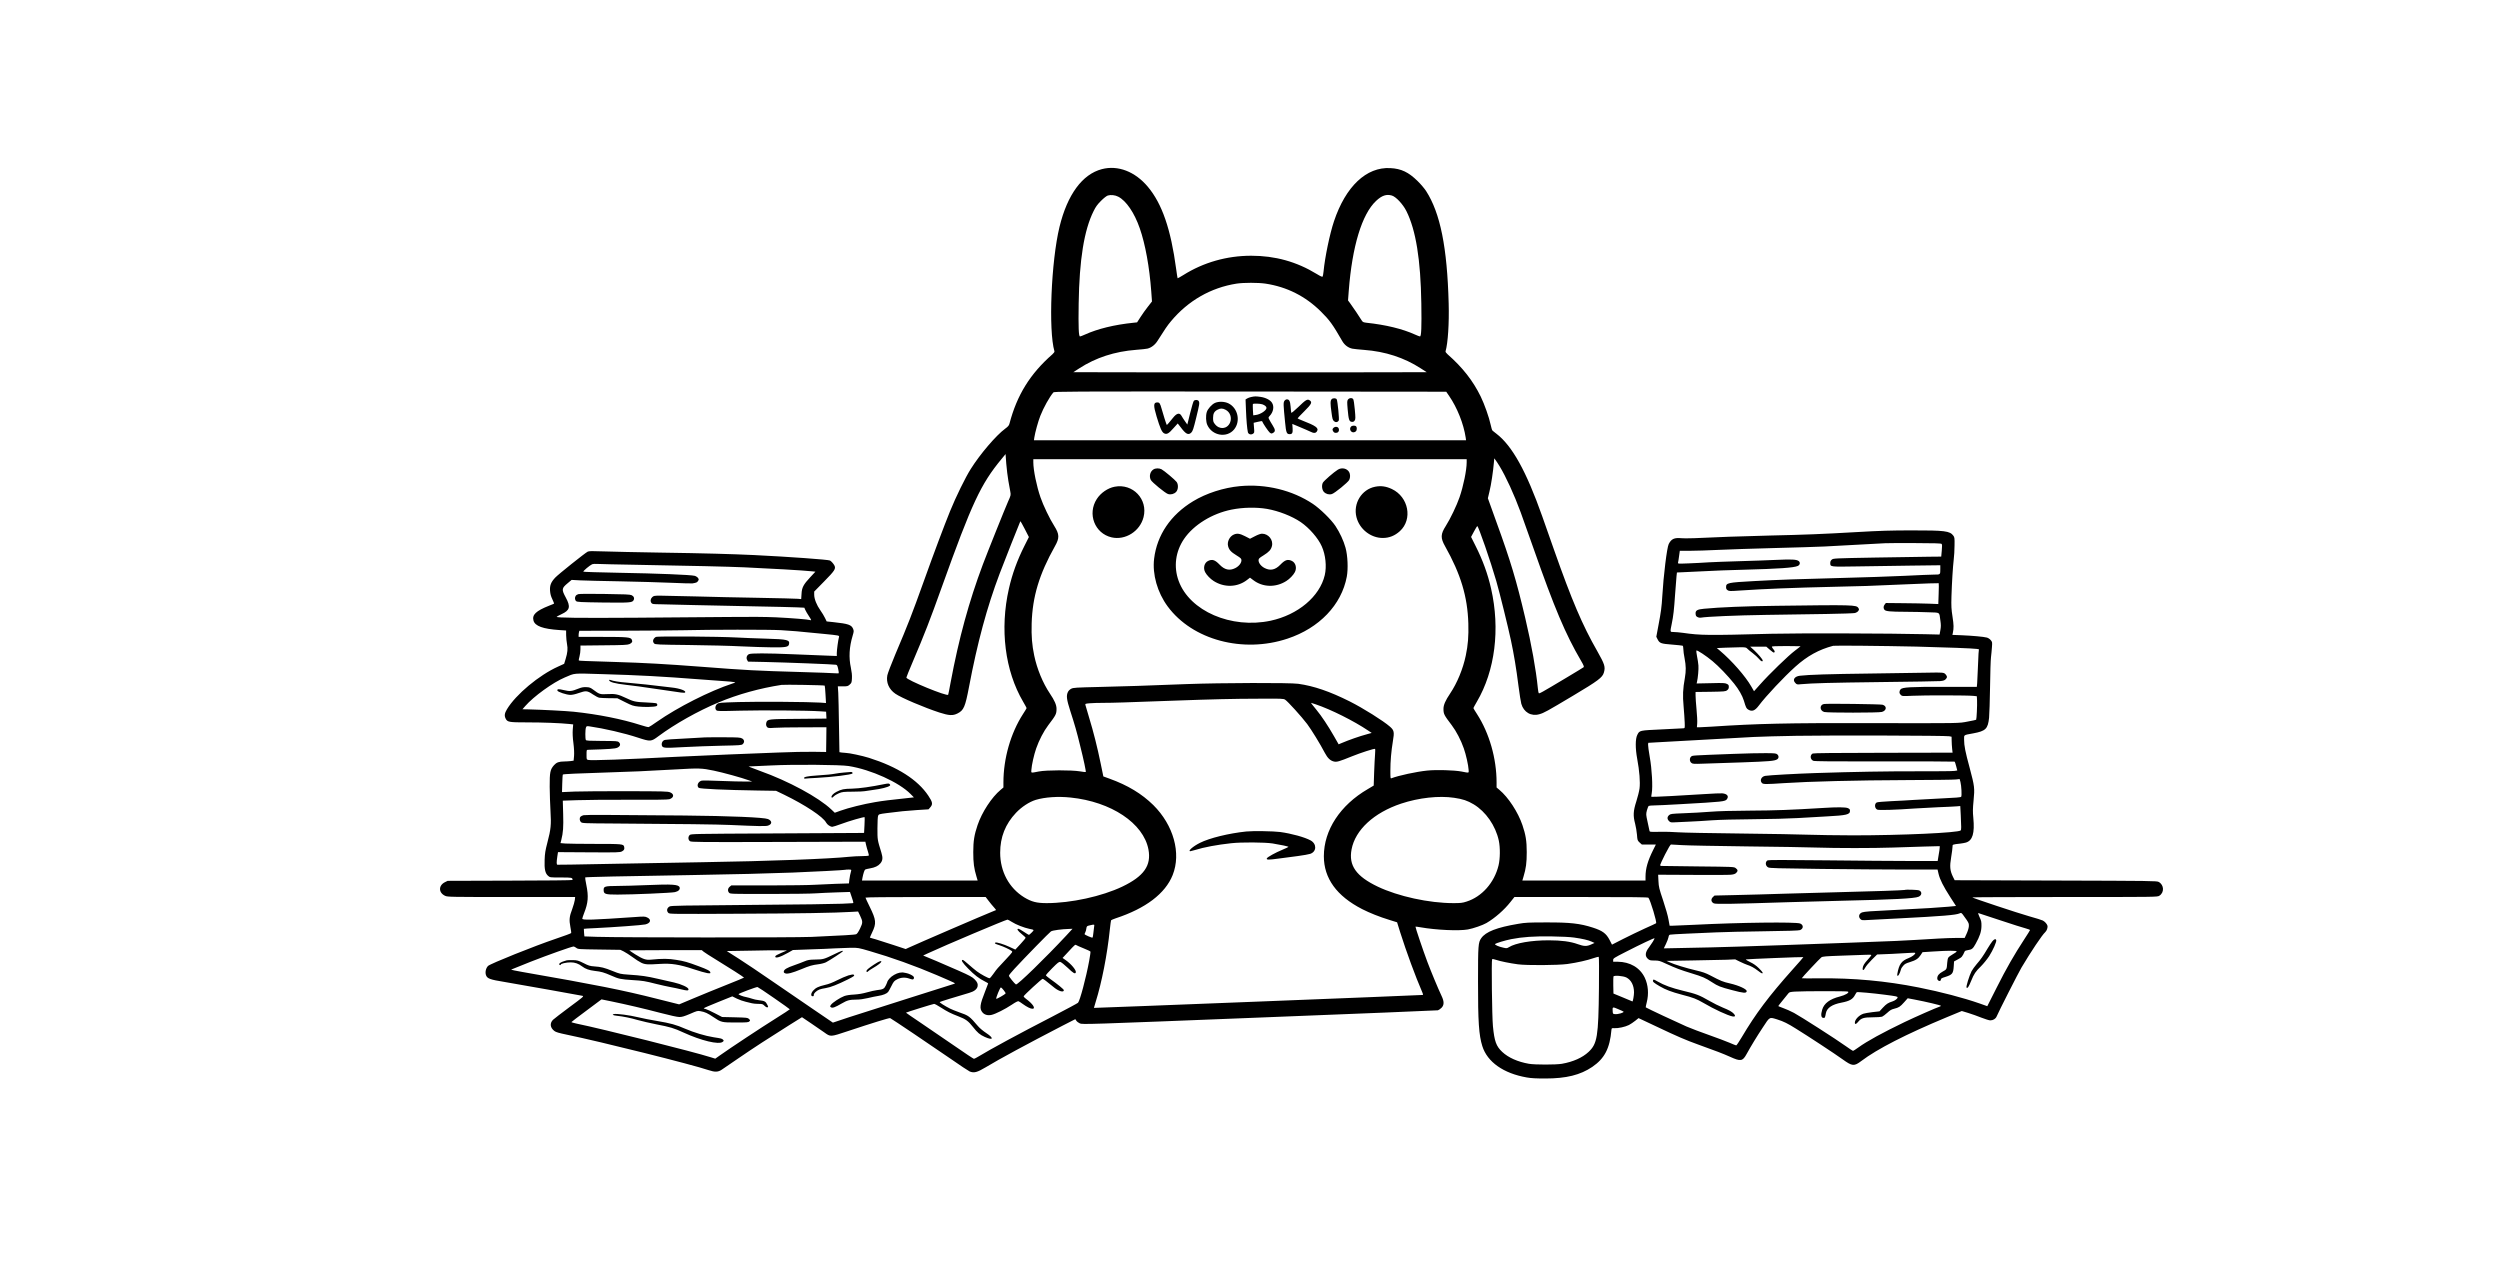 <?xml version="1.0" encoding="UTF-8"?>
<svg xmlns="http://www.w3.org/2000/svg" xmlns:xlink="http://www.w3.org/1999/xlink" width="500px" height="255px" viewBox="0 0 500 255" version="1.1">
<style>
	path {
            fill: black;
        }
        @media (prefers-color-scheme: dark) {
            path { fill: white; }
        }
</style>
<path d="M 220.371 33.828 C 216.457 34.855 213.48 38.91 211.902 45.371 C 210.23 52.27 209.668 66.094 210.887 70.25 C 210.926 70.383 210.777 70.59 210.488 70.855 C 206.02 74.766 203.395 79.016 201.902 84.695 C 201.805 85.086 201.637 85.297 201.039 85.734 C 199.219 87.074 196.043 90.789 194.152 93.793 C 193.09 95.465 191.176 99.371 190.016 102.23 C 188.855 105.09 186.754 110.672 184.777 116.203 C 182.312 123.066 181.676 124.703 179.055 130.895 C 178.258 132.789 177.543 134.672 177.465 135.07 C 177.195 136.5 177.793 137.867 179.078 138.75 C 180.25 139.566 184.863 141.52 187.891 142.508 C 189.793 143.121 190.566 143.168 191.504 142.691 C 192.75 142.066 193.043 141.387 193.801 137.391 C 195.484 128.512 197.387 121.453 199.926 114.738 C 200.684 112.734 203.957 104.43 204.066 104.258 C 204.105 104.211 204.488 104.898 204.945 105.785 L 205.777 107.406 L 204.887 109.18 C 203.441 112.051 202.441 114.809 201.781 117.73 C 199.941 125.816 200.988 134.156 204.629 140.348 C 205.004 140.996 205.32 141.566 205.32 141.617 C 205.32 141.664 204.996 142.215 204.59 142.828 C 202.137 146.637 200.684 151.68 200.684 156.508 L 200.684 157.496 L 200.133 157.961 C 198.34 159.449 196.387 162.441 195.512 165.027 C 194.863 166.938 194.652 168.18 194.652 170.426 C 194.652 172.578 194.801 173.688 195.301 175.336 L 195.531 176.109 L 172.398 176.109 L 172.496 175.543 C 172.656 174.723 172.875 174.043 173.023 173.918 C 173.098 173.859 173.535 173.75 174 173.676 C 175 173.504 175.633 173.199 176.062 172.688 C 176.551 172.113 176.598 171.574 176.27 170.504 C 175.473 167.926 175.488 167.984 175.488 165.664 C 175.488 164.32 175.551 163.344 175.621 163.148 C 175.758 162.844 175.84 162.816 177.332 162.621 C 180.09 162.27 181.043 162.172 183.395 162.012 L 185.707 161.867 L 186.047 161.477 C 186.598 160.855 186.535 160.438 185.668 159.145 C 183.535 155.941 179.504 153.375 173.805 151.57 C 172.484 151.156 169.812 150.582 169.176 150.582 C 168.949 150.582 168.566 150.543 168.324 150.508 L 167.887 150.434 L 167.797 145.16 C 167.762 142.266 167.688 139.309 167.652 138.578 L 167.566 137.27 L 168.566 137.27 C 169.48 137.27 169.582 137.246 169.945 136.914 C 170.312 136.586 170.348 136.5 170.387 135.66 C 170.422 135.047 170.348 134.375 170.18 133.57 C 169.73 131.508 169.848 129.395 170.531 127.133 C 170.785 126.277 170.785 126.195 170.621 125.766 C 170.277 124.957 169.652 124.75 166.738 124.434 L 165.332 124.285 L 165.004 123.605 C 164.832 123.227 164.402 122.531 164.074 122.066 C 163.332 121.027 162.84 119.781 162.84 118.941 L 162.84 118.316 L 164.844 116.273 C 166.98 114.105 167.211 113.738 166.871 113.074 C 166.676 112.711 166.258 112.246 165.992 112.102 C 165.637 111.918 157.961 111.363 150.816 111.012 C 146.324 110.805 140.797 110.648 132.141 110.523 C 127.516 110.449 122.398 110.34 120.785 110.281 C 118.457 110.191 117.797 110.207 117.543 110.328 C 116.988 110.609 111.668 114.859 111.047 115.52 C 110.191 116.434 109.938 117.07 110.008 118.145 C 110.059 118.793 110.168 119.234 110.465 119.84 C 110.68 120.309 110.84 120.699 110.816 120.719 C 110.805 120.746 110.355 120.93 109.824 121.137 C 107.18 122.188 106.383 122.953 106.699 124.125 C 107.008 125.215 108.594 125.789 111.879 126.012 L 113.223 126.098 L 113.23 127.074 C 113.246 127.609 113.316 128.391 113.402 128.805 C 113.59 129.734 113.512 130.543 113.121 131.812 L 112.832 132.762 L 111.621 133.316 C 107.812 135.023 103.16 138.906 101.391 141.852 C 100.902 142.656 100.84 143.168 101.148 143.754 C 101.488 144.418 101.82 144.477 105.434 144.477 C 108.543 144.477 112.059 144.609 113.82 144.793 L 114.637 144.879 L 114.551 145.93 C 114.504 146.625 114.535 147.543 114.684 148.629 C 114.82 149.703 114.855 150.594 114.809 151.207 L 114.723 152.133 L 114.098 152.219 C 113.746 152.254 113.199 152.293 112.855 152.293 C 111.793 152.305 111.305 152.477 110.816 153.023 C 110.035 153.906 109.926 154.43 109.938 157.359 C 109.949 158.766 110.023 160.953 110.098 162.199 C 110.266 164.945 110.18 165.848 109.473 168.531 C 109.059 170.121 108.973 170.684 108.926 171.965 C 108.852 173.824 109.035 174.68 109.633 175.18 C 109.996 175.496 110.023 175.496 112.184 175.496 C 114.418 175.496 114.504 175.512 114.504 175.996 C 114.504 176.059 109.168 176.117 102.027 176.129 L 89.535 176.168 L 88.988 176.434 C 87.66 177.098 87.684 178.559 89.039 179.172 C 89.512 179.391 90.137 179.402 102.285 179.402 L 115.027 179.402 L 114.965 179.992 C 114.926 180.309 114.695 181.113 114.453 181.785 C 113.863 183.312 113.805 183.984 114.074 185.375 C 114.184 185.973 114.27 186.523 114.234 186.609 C 114.211 186.684 112.816 187.195 111.145 187.758 C 106.98 189.164 98.082 192.73 97.605 193.191 C 97.156 193.656 96.973 194.508 97.23 195.109 C 97.484 195.719 98.059 195.93 100.77 196.367 C 103.723 196.867 116.039 199.055 116.488 199.164 C 116.82 199.25 116.676 199.371 113.902 201.422 C 112.293 202.621 110.805 203.766 110.598 203.961 C 109.914 204.66 110.023 205.551 110.879 206.199 C 111.195 206.441 111.754 206.598 113.414 206.945 C 120.105 208.324 138.43 212.906 141.715 214.027 C 142.992 214.453 143.629 214.43 144.359 213.93 C 144.691 213.711 146.168 212.695 147.645 211.684 C 150.621 209.641 153.883 207.52 157.801 205.062 L 160.398 203.441 L 162.258 204.695 C 163.281 205.395 164.453 206.184 164.855 206.48 C 166.125 207.395 166.039 207.406 169.582 206.223 C 174.5 204.586 177.844 203.559 178.027 203.621 C 178.297 203.73 186.41 209.191 190.102 211.742 C 191.957 213.039 193.691 214.184 193.934 214.293 C 194.801 214.648 195.434 214.477 197.145 213.453 C 199.941 211.766 205.457 208.789 212.418 205.184 L 215.062 203.832 L 215.27 204.145 C 215.383 204.32 215.699 204.562 215.98 204.684 C 216.48 204.902 217.055 204.895 251.895 203.512 C 271.363 202.754 287.426 202.094 287.582 202.059 C 287.742 202.008 288.062 201.801 288.293 201.57 C 288.844 201.02 288.855 200.312 288.316 199.188 C 287.598 197.672 286.246 194.414 285.473 192.371 C 284.617 190.102 283.031 185.398 283.094 185.328 C 283.121 185.301 283.582 185.367 284.117 185.461 C 287.27 186.012 291.762 186.215 293.578 185.891 C 294.664 185.691 296.543 185.043 297.289 184.605 C 299 183.605 300.863 181.969 302.086 180.406 L 302.883 179.402 L 316.223 179.402 C 326.746 179.402 329.59 179.441 329.688 179.551 C 330.078 180.051 331.422 184.469 331.215 184.652 C 331.168 184.703 330.152 185.168 328.98 185.691 C 327.809 186.23 325.84 187.172 324.621 187.793 L 322.398 188.93 L 321.898 187.953 C 321.227 186.684 320.496 186.148 318.602 185.531 C 316.004 184.691 314.039 184.469 309.266 184.484 C 305.699 184.484 305.055 184.52 303.648 184.766 C 299.367 185.484 297.133 186.352 296.242 187.645 C 295.645 188.5 295.605 189.039 295.605 196.258 C 295.594 204.379 295.777 207.027 296.461 209.215 C 297.457 212.406 300.707 214.684 305.359 215.492 C 306.25 215.652 307.262 215.699 309.082 215.699 C 313.246 215.699 316.051 215.004 318.457 213.379 C 320.922 211.695 321.973 209.664 322.289 205.965 C 322.324 205.625 322.348 205.609 322.875 205.637 C 323.637 205.684 325.035 205.379 325.781 205.004 C 326.121 204.828 326.695 204.438 327.062 204.145 L 327.711 203.621 L 331.309 205.316 C 335.387 207.262 337.242 208.051 339.602 208.898 C 343.199 210.191 344.605 210.727 345.996 211.352 C 348.145 212.328 348.52 212.266 349.316 210.816 C 350.207 209.203 351.379 207.27 352.586 205.453 C 353.988 203.305 353.848 203.391 355.492 203.902 C 356.699 204.281 357.543 204.695 359.176 205.723 C 361.402 207.09 367.105 210.836 368.52 211.867 C 370.461 213.258 370.812 213.297 372.254 212.207 C 375.465 209.777 381.199 206.848 389.32 203.461 L 392.359 202.203 L 393.652 202.594 C 394.371 202.816 395.57 203.242 396.301 203.539 C 397.047 203.832 397.84 204.074 398.047 204.074 C 398.621 204.074 399.121 203.766 399.316 203.316 C 399.691 202.398 403.699 194.523 404.297 193.512 C 406.168 190.359 408.434 186.977 409.035 186.441 C 409.363 186.156 409.594 185.473 409.484 185.117 C 409.375 184.766 408.961 184.312 408.559 184.105 C 408.387 184.008 407.18 183.629 405.871 183.266 C 403.574 182.617 394.605 179.633 394.449 179.477 C 394.41 179.441 402.711 179.402 412.914 179.402 C 431.09 179.402 431.469 179.402 431.848 179.16 C 432.895 178.527 432.836 176.984 431.738 176.387 C 431.359 176.176 430.285 176.168 411.137 176.109 L 390.934 176.043 L 390.574 175.324 C 389.992 174.102 389.918 173.297 390.234 171.43 C 390.383 170.535 390.504 169.621 390.504 169.363 C 390.504 168.875 390.453 168.902 392.09 168.715 C 392.457 168.668 392.957 168.582 393.188 168.512 C 394.52 168.109 394.957 166.641 394.664 163.578 C 394.543 162.34 394.555 161.77 394.715 160.098 C 394.957 157.641 394.922 157.289 393.934 153.574 C 393.051 150.328 392.82 149.129 392.82 147.957 C 392.82 146.918 392.637 147.043 394.641 146.672 C 397.145 146.211 397.582 145.77 397.816 143.559 C 397.875 142.887 397.973 140.113 398.012 137.391 C 398.047 134.672 398.129 132.008 398.195 131.469 C 398.254 130.934 398.355 130.027 398.387 129.453 C 398.461 128.441 398.461 128.402 398.145 128.023 C 397.949 127.793 397.621 127.574 397.363 127.512 C 396.715 127.34 394.52 127.145 392.359 127.051 L 390.477 126.977 L 390.566 126.598 C 390.773 125.598 390.758 125.008 390.504 123.344 C 390.27 121.809 390.234 121.27 390.293 119.258 C 390.383 116.422 390.566 113.465 390.746 111.895 C 390.832 111.23 390.906 109.984 390.906 109.098 C 390.934 107.641 390.906 107.457 390.676 107.145 C 389.965 106.188 389.004 106.07 382.324 106.078 C 378.285 106.078 375.891 106.152 371.461 106.41 C 364.281 106.824 361.07 106.945 354.066 107.105 C 350.98 107.176 347.266 107.289 345.824 107.348 C 339.211 107.656 337.035 107.715 336.277 107.641 C 334.848 107.508 334.266 107.777 333.742 108.812 C 333.387 109.512 332.691 115.191 332.457 119.258 C 332.34 121.293 332.191 122.457 331.699 125.008 L 331.262 127.352 L 331.492 127.816 C 331.91 128.648 332.152 128.746 334.363 128.914 C 335.449 129.004 336.41 129.102 336.512 129.137 C 336.609 129.184 336.668 129.418 336.668 129.809 C 336.668 130.152 336.777 130.992 336.918 131.676 C 337.207 133.18 337.219 134.164 336.977 135.562 C 336.57 137.82 336.52 139.09 336.719 141.262 C 336.816 142.398 336.918 143.844 336.938 144.477 C 336.977 145.637 336.977 145.637 336.668 145.66 C 336.5 145.684 334.559 145.781 332.34 145.879 C 327.844 146.09 327.918 146.062 327.453 146.992 C 327.062 147.785 327.051 149.645 327.441 151.766 C 327.895 154.223 328.066 156.43 327.906 157.691 C 327.832 158.254 327.543 159.41 327.262 160.289 C 326.645 162.207 326.598 163.141 327.027 164.75 C 327.172 165.324 327.344 166.297 327.395 166.938 C 327.477 168.059 327.492 168.094 327.918 168.5 L 328.367 168.902 L 331.176 168.902 L 330.617 170.023 C 329.555 172.148 329.105 173.711 329.105 175.324 L 329.105 176.109 L 304.469 176.109 L 304.699 175.336 C 305.199 173.688 305.348 172.578 305.348 170.426 C 305.348 168.18 305.137 166.938 304.488 165.027 C 303.613 162.441 301.66 159.449 299.867 157.961 L 299.316 157.496 L 299.316 156.508 C 299.316 151.68 297.863 146.637 295.41 142.828 C 295.004 142.215 294.68 141.664 294.68 141.617 C 294.68 141.566 294.996 140.996 295.371 140.348 C 299.012 134.156 300.059 125.816 298.219 117.73 C 297.559 114.809 296.559 112.051 295.105 109.168 L 294.215 107.387 L 294.789 106.312 C 295.105 105.723 295.395 105.238 295.461 105.223 C 295.668 105.188 298.145 112.332 299.254 116.203 C 299.949 118.609 301.586 125.254 302.184 128.051 C 302.77 130.785 303.246 133.617 303.699 137.207 C 303.906 138.82 304.164 140.422 304.262 140.762 C 304.746 142.457 306.238 143.328 307.887 142.84 C 308.801 142.582 309.352 142.277 314.637 139.125 C 319.652 136.133 320.484 135.512 320.777 134.512 C 321.105 133.375 320.945 132.859 319.457 130.234 C 316.465 125.008 314.355 120.039 310.789 109.918 C 309.914 107.398 308.863 104.391 308.445 103.258 C 305.25 94.223 302.426 89.141 299.27 86.734 C 298.852 86.43 298.488 86.109 298.438 86.051 C 298.387 85.977 298.266 85.512 298.145 85 C 297.805 83.414 296.898 80.875 296.152 79.332 C 294.59 76.133 292.504 73.48 289.512 70.855 C 289.223 70.59 289.074 70.383 289.113 70.25 C 289.586 68.637 289.844 64.652 289.734 60.699 C 289.441 49.473 288.062 42.621 285.215 38.199 C 284.898 37.715 284.145 36.812 283.52 36.211 C 281.723 34.441 280.25 33.73 278.066 33.621 C 273.277 33.355 269.129 37.285 266.797 44.258 C 265.957 46.762 264.977 51.461 264.711 54.297 C 264.66 54.785 264.574 55.238 264.527 55.309 C 264.465 55.422 264.113 55.266 263.355 54.801 C 259.316 52.332 255.027 51.148 250.242 51.148 C 245.371 51.148 240.684 52.477 236.637 55.031 C 236.035 55.395 235.547 55.68 235.523 55.656 C 235.496 55.629 235.363 54.785 235.23 53.785 C 234.168 45.844 232.422 40.766 229.578 37.367 C 227.012 34.301 223.586 32.988 220.371 33.828 Z M 223.645 39.336 C 225.23 40.141 226.879 42.551 227.953 45.66 C 229.066 48.836 229.895 53.453 230.25 58.266 L 230.395 60.293 L 229.59 61.324 C 229.148 61.879 228.48 62.82 228.102 63.41 L 227.418 64.473 L 226.711 64.547 C 222.84 64.945 219.52 65.766 216.988 66.914 C 216.527 67.125 216.09 67.289 216.004 67.289 C 215.734 67.289 215.66 65.461 215.734 60.707 C 215.867 51.941 216.82 46.027 218.715 42.23 C 219.152 41.34 219.473 40.898 220.203 40.168 C 220.754 39.617 221.301 39.188 221.559 39.105 C 222.145 38.922 223.023 39.008 223.645 39.336 Z M 278.367 39.105 C 279.199 39.348 280.59 40.84 281.285 42.23 C 283.18 46.027 284.133 51.941 284.266 60.707 C 284.34 65.461 284.266 67.289 283.996 67.289 C 283.91 67.289 283.473 67.125 283.012 66.914 C 280.48 65.766 277.16 64.961 273.277 64.547 C 272.691 64.473 272.547 64.41 272.375 64.141 C 272.059 63.59 270.41 61.16 269.996 60.609 L 269.605 60.086 L 269.75 58.168 C 270.434 49.254 272.387 42.816 275.23 40.168 C 276.363 39.105 277.285 38.789 278.367 39.105 Z M 253.113 56.727 C 257.371 57.375 261.07 59.23 264.16 62.285 C 265.941 64.059 266.488 64.801 268.48 68.258 C 268.934 69.027 269.652 69.566 270.473 69.734 C 270.785 69.797 271.852 69.906 272.828 69.98 C 277.062 70.297 280.836 71.527 284.145 73.668 L 285.34 74.438 L 267.66 74.469 C 257.945 74.488 242.055 74.488 232.34 74.469 L 214.66 74.438 L 215.855 73.668 C 219.176 71.52 222.938 70.297 227.234 69.965 C 228.246 69.891 229.262 69.781 229.488 69.723 C 230.27 69.539 231.02 68.949 231.52 68.148 C 232.871 65.996 233.496 65.07 234.203 64.238 C 237.633 60.133 242.176 57.535 247.301 56.727 C 248.746 56.508 251.621 56.508 253.113 56.727 Z M 289.832 79.199 C 291.43 81.52 292.727 84.758 293.141 87.531 L 293.211 88.055 L 206.789 88.055 L 206.859 87.531 C 207.02 86.477 207.629 84.266 208.07 83.156 C 208.703 81.531 209.914 79.371 210.668 78.492 C 210.84 78.293 212.84 78.285 250.051 78.305 L 289.246 78.344 Z M 201.672 96.164 C 201.82 96.969 201.988 97.945 202.062 98.324 C 202.184 99.008 202.184 99.047 201.613 100.312 C 201.012 101.672 197.508 110.402 196.566 112.906 C 193.801 120.281 191.773 127.672 190.125 136.477 C 189.895 137.746 189.672 138.871 189.637 138.941 C 189.488 139.359 181.273 135.984 181.273 135.512 C 181.273 135.426 181.859 133.984 182.57 132.309 C 184.898 126.84 185.938 124.176 188.379 117.363 C 194.398 100.57 196.145 96.836 200.309 91.793 L 201.113 90.816 L 201.254 92.742 C 201.344 93.805 201.527 95.344 201.672 96.164 Z M 299.918 93.242 C 301.184 95.332 302.809 98.859 304.137 102.465 C 304.516 103.5 305.676 106.754 306.699 109.668 C 310.887 121.602 313.082 126.816 316.199 132.141 C 316.715 133.008 316.832 133.34 316.738 133.434 C 316.648 133.508 315.16 134.422 313.414 135.461 C 308.082 138.648 307.836 138.785 307.738 138.613 C 307.691 138.527 307.613 138.102 307.57 137.648 C 307.191 133.84 306.309 128.98 305.043 123.578 C 303.285 116.109 302.125 112.211 299.277 104.391 L 297.574 99.652 L 297.898 98.285 C 298.23 96.969 298.621 94.344 298.777 92.523 L 298.852 91.668 L 299.086 91.977 C 299.219 92.133 299.586 92.707 299.918 93.242 Z M 293.336 92.461 C 293.336 94.023 292.676 97.238 291.906 99.457 C 291.371 101.035 290.043 103.809 289.16 105.188 C 288.109 106.836 288.082 107.594 289.012 109.242 C 292.152 114.836 293.508 119.316 293.668 124.703 C 293.738 127.242 293.602 129.004 293.152 131.129 C 292.59 133.812 291.43 136.609 290.027 138.699 C 289.086 140.09 288.695 140.996 288.695 141.742 C 288.695 142.805 288.793 142.996 290.355 145.051 C 291.258 146.246 292.188 148.031 292.762 149.68 C 293.199 150.922 293.668 153.012 293.727 154 C 293.762 154.637 293.883 154.613 292.297 154.305 C 290.824 154.027 287.293 153.926 285.449 154.113 C 283.285 154.332 279.723 155.102 278.297 155.648 C 278.09 155.738 278.074 155.609 278.074 154.176 C 278.074 152.219 278.246 150.25 278.574 148.262 C 278.895 146.395 278.824 146.062 277.992 145.332 C 276.637 144.145 272.645 141.645 269.922 140.273 C 265.941 138.285 262.77 137.195 259.645 136.758 C 257.934 136.523 244.262 136.562 237.367 136.816 C 228.551 137.164 225.309 137.258 219.887 137.391 C 215.125 137.504 214.684 137.527 214.246 137.746 C 213.965 137.895 213.695 138.148 213.574 138.418 C 213.23 139.152 213.332 139.922 214.039 142.133 C 214.941 144.918 215.344 146.305 216.039 149.176 C 216.738 151.949 217.238 154.34 217.152 154.406 C 217.129 154.438 216.613 154.379 216.004 154.273 C 214.293 153.988 209.277 154 207.762 154.297 C 206.102 154.613 206.238 154.637 206.273 154 C 206.332 153.012 206.801 150.922 207.238 149.68 C 207.812 148.031 208.742 146.246 209.645 145.051 C 211.207 142.996 211.305 142.805 211.305 141.742 C 211.305 140.996 210.914 140.09 209.973 138.699 C 208.57 136.609 207.41 133.812 206.848 131.129 C 206.398 129.004 206.262 127.242 206.332 124.703 C 206.492 119.316 207.848 114.836 210.988 109.242 C 211.926 107.594 211.891 106.852 210.855 105.199 C 209.957 103.809 208.629 101.035 208.094 99.457 C 207.324 97.238 206.664 94.023 206.664 92.461 L 206.664 91.84 L 293.336 91.84 Z M 388.316 108.777 C 388.43 108.887 388.441 109.23 388.355 110.121 L 388.246 111.32 L 385.863 111.344 C 384.559 111.355 379.699 111.43 375.074 111.512 C 366.723 111.66 366.664 111.672 366.355 111.93 C 366.137 112.113 366.051 112.32 366.051 112.602 C 366.051 113.383 365.98 113.371 371.277 113.285 C 373.902 113.246 378.746 113.176 382.055 113.125 L 388.062 113.051 L 388.062 113.797 C 388.062 114.938 388.074 114.918 386.852 114.918 C 386.277 114.918 383.582 115.031 380.859 115.168 C 378.137 115.301 372.508 115.484 368.348 115.59 C 359.816 115.801 355.699 115.949 350.832 116.215 C 345.512 116.508 345.215 116.57 345.215 117.438 C 345.215 117.742 345.301 117.902 345.531 118.047 C 345.812 118.242 346.035 118.242 347.938 118.109 C 352.992 117.77 358.645 117.547 366.637 117.363 C 372.926 117.23 373.168 117.215 381.492 116.852 C 384.898 116.703 387.707 116.605 387.742 116.641 C 387.781 116.664 387.77 117.621 387.73 118.754 L 387.66 120.809 L 385.816 120.734 C 384.801 120.699 382.445 120.648 380.578 120.637 L 377.172 120.602 L 376.941 120.895 C 376.672 121.227 376.645 121.625 376.879 121.941 C 377.113 122.262 377.977 122.348 381.117 122.359 C 382.57 122.371 384.656 122.406 385.777 122.457 C 388.098 122.543 387.832 122.348 388.074 124.094 C 388.199 124.945 388.199 125.324 388.074 126.035 L 387.914 126.91 L 385.023 126.84 C 378.367 126.668 359.398 126.621 354.246 126.754 C 341.504 127.094 340.125 127.074 336.598 126.57 C 335.914 126.477 335.074 126.402 334.73 126.402 C 333.996 126.402 333.996 126.449 334.34 124.801 C 334.684 123.141 334.801 122.039 335.023 118.828 C 335.133 117.254 335.266 115.629 335.305 115.227 L 335.387 114.496 L 336.305 114.457 C 336.801 114.445 338.781 114.348 340.699 114.25 C 342.613 114.137 346.242 114.004 348.754 113.945 C 355.762 113.762 358.766 113.555 359.559 113.188 C 359.996 112.992 360.098 112.504 359.754 112.223 C 359.34 111.879 358.324 111.832 355.238 111.977 C 353.648 112.051 350.379 112.172 347.965 112.234 C 345.543 112.309 342.75 112.402 341.738 112.465 C 340.734 112.543 338.93 112.625 337.719 112.676 C 335.621 112.758 335.547 112.75 335.605 112.527 C 335.645 112.402 335.738 111.82 335.816 111.223 L 335.961 110.16 L 338 110.16 C 339.113 110.16 341.676 110.074 343.691 109.977 C 345.703 109.879 350.73 109.719 354.859 109.609 C 358.984 109.512 363.488 109.363 364.867 109.301 C 367.188 109.195 375.34 108.754 377.012 108.645 C 377.418 108.617 380.09 108.605 382.961 108.617 C 386.84 108.629 388.207 108.668 388.316 108.777 Z M 127.504 112.965 C 138.148 113.148 145.668 113.324 148.863 113.465 C 153.699 113.676 160.695 114.078 162.379 114.262 L 163.082 114.336 L 162.059 115.434 C 160.68 116.91 160.363 117.512 160.305 118.805 L 160.238 119.82 L 159.559 119.758 C 159.176 119.723 155.641 119.633 151.672 119.562 C 147.715 119.5 142.004 119.367 138.98 119.281 C 135.961 119.207 132.871 119.133 132.113 119.133 C 130.848 119.133 130.738 119.156 130.445 119.43 C 130.09 119.758 130.027 120.246 130.297 120.609 C 130.457 120.82 130.641 120.844 132.09 120.855 C 132.996 120.867 135.996 120.941 138.793 121.016 C 141.578 121.09 147.023 121.199 150.879 121.27 C 154.738 121.344 158.57 121.43 159.375 121.469 L 160.863 121.539 L 161.07 122.008 C 161.18 122.262 161.5 122.789 161.754 123.18 C 162.281 123.969 162.34 124.145 162.027 124.02 C 161.645 123.883 158.363 123.617 155.152 123.461 C 153.113 123.371 149.879 123.344 145.812 123.395 C 142.395 123.434 134.02 123.504 127.211 123.543 C 115.773 123.617 111.328 123.57 111.328 123.359 C 111.328 123.324 111.77 123.09 112.301 122.836 C 113.98 122.066 114.16 121.359 113.16 119.516 C 112.281 117.887 112.316 117.645 113.562 116.617 L 114.32 115.98 L 115.965 116.07 C 116.871 116.117 120.496 116.203 124.02 116.266 C 127.551 116.34 132.164 116.461 134.277 116.559 C 136.387 116.656 138.293 116.703 138.488 116.68 C 139.281 116.547 139.402 116.5 139.602 116.203 C 139.785 115.922 139.785 115.875 139.602 115.59 C 139.488 115.434 139.195 115.238 138.953 115.168 C 138.223 114.957 131.449 114.688 123.777 114.555 C 119.922 114.48 116.723 114.387 116.676 114.336 C 116.566 114.223 117.98 113.043 118.441 112.844 C 118.59 112.785 119.043 112.75 119.449 112.785 C 119.848 112.816 123.473 112.895 127.504 112.965 Z M 156.191 126.035 C 158.301 126.156 159.426 126.246 164.734 126.777 C 167.871 127.086 167.887 127.086 167.797 127.418 C 167.637 127.949 167.359 130.027 167.359 130.602 L 167.359 131.199 L 165.199 131.117 C 164.004 131.066 161.07 130.957 158.691 130.855 C 153.223 130.625 150.199 130.625 149.781 130.836 C 149.352 131.055 149.195 131.578 149.426 131.996 L 149.609 132.324 L 153.074 132.398 C 157.008 132.484 166.797 132.859 167.199 132.949 C 167.406 132.984 167.496 133.141 167.629 133.754 C 167.727 134.18 167.77 134.57 167.75 134.633 C 167.727 134.68 167.418 134.691 167.066 134.656 C 166.723 134.621 163.5 134.496 159.914 134.398 C 151.414 134.156 149.242 134.047 140.383 133.359 C 133.031 132.801 128.895 132.57 123.168 132.398 C 116.723 132.203 115.824 132.164 115.758 132.094 C 115.723 132.055 115.785 131.703 115.895 131.312 C 116.004 130.922 116.09 130.258 116.09 129.859 L 116.09 129.113 L 120.762 129.062 C 124.793 129.027 125.488 128.988 125.891 128.82 C 126.414 128.574 126.551 128.332 126.363 127.941 C 126.148 127.441 125.488 127.379 120.434 127.379 L 115.723 127.379 L 115.723 127.035 C 115.723 126.852 115.758 126.586 115.797 126.426 L 115.867 126.156 L 124.684 126.145 C 129.516 126.129 134.938 126.086 136.719 126.047 C 141.848 125.914 153.785 125.898 156.191 126.035 Z M 383.301 129.32 C 389.223 129.469 394.691 129.676 395.371 129.785 L 395.785 129.859 L 395.703 130.727 C 395.668 131.199 395.605 132.555 395.57 133.73 C 395.531 134.902 395.473 136.207 395.434 136.625 L 395.363 137.379 L 389.062 137.367 C 382.02 137.355 380.457 137.438 380.102 137.879 C 379.809 138.246 379.82 138.676 380.16 138.992 C 380.418 139.234 380.492 139.25 382.57 139.152 C 384.926 139.039 393.578 139.051 394.68 139.176 L 395.363 139.25 L 395.41 140.055 C 395.461 140.996 395.324 143.852 395.23 143.949 C 395.191 143.988 394.449 144.145 393.59 144.301 C 391.688 144.672 392.48 144.66 374.02 144.625 C 357.422 144.586 351.504 144.719 342.285 145.332 C 341.309 145.391 340.258 145.453 339.953 145.453 L 339.379 145.453 L 339.441 144.684 C 339.477 144.27 339.418 142.996 339.305 141.875 C 339.195 140.75 339.113 139.508 339.113 139.102 L 339.113 138.395 L 342.09 138.359 C 344.898 138.309 345.094 138.297 345.422 138.051 C 345.68 137.855 345.762 137.688 345.762 137.379 C 345.762 137.039 345.703 136.93 345.363 136.773 C 345.004 136.586 344.605 136.574 342.137 136.637 L 339.32 136.695 L 339.395 136.402 C 339.586 135.609 339.746 133.824 339.684 133.09 C 339.645 132.641 339.527 131.812 339.402 131.227 C 339.293 130.648 339.234 130.152 339.27 130.102 C 339.418 129.965 341.246 131.176 342.504 132.227 C 343.738 133.25 345.543 135.121 346.824 136.723 C 347.766 137.895 348.461 139.117 348.777 140.141 C 349.195 141.543 349.27 141.691 349.66 141.926 C 350.402 142.375 350.98 142.156 351.762 141.117 C 353.184 139.211 356.848 135.328 359.066 133.34 C 361.461 131.188 363.793 129.906 366.637 129.16 C 366.969 129.078 376.539 129.172 383.301 129.32 Z M 360.105 129.246 C 360.105 129.273 359.594 129.676 358.984 130.137 C 357.703 131.09 353.855 134.812 352.027 136.879 L 350.805 138.246 L 350.27 137.32 C 349.086 135.242 346.387 132.164 343.957 130.113 L 343.359 129.613 L 345.113 129.535 C 346.07 129.492 347.387 129.453 348.035 129.453 C 349.07 129.453 349.23 129.477 349.438 129.711 C 349.559 129.859 350.059 130.258 350.523 130.613 C 351 130.969 351.562 131.496 351.781 131.762 C 352.172 132.25 352.543 132.422 352.543 132.105 C 352.543 131.871 351.66 130.836 350.805 130.027 L 350.035 129.332 L 353.258 129.332 L 353.957 129.941 C 354.348 130.285 354.711 130.543 354.785 130.516 C 355.02 130.445 354.996 130.211 354.676 129.844 C 354.504 129.652 354.371 129.418 354.371 129.344 C 354.371 129.246 355.227 129.211 357.238 129.211 C 358.812 129.211 360.105 129.234 360.105 129.246 Z M 120.543 134.828 C 127.809 135.035 132.473 135.293 139.895 135.867 C 142.004 136.023 144.332 136.195 145.055 136.246 C 145.785 136.293 146.559 136.367 146.766 136.414 C 147.156 136.488 147.156 136.488 146.484 136.707 C 141.93 138.211 135.559 141.434 131.383 144.352 C 130.59 144.918 129.859 145.391 129.746 145.414 C 129.637 145.453 128.918 145.27 128.16 145.023 C 124.402 143.816 119.641 142.863 114.746 142.348 C 113.121 142.184 108.605 141.949 105.676 141.875 L 104.488 141.852 L 105.055 141.203 C 106.738 139.273 110.598 136.488 112.941 135.5 C 115.086 134.582 114.395 134.645 120.543 134.828 Z M 164.941 137.125 C 164.977 137.172 165.051 137.977 165.102 138.906 L 165.199 140.605 L 164.051 140.52 C 161.867 140.371 151.645 140.297 147.73 140.41 C 144.059 140.52 143.773 140.543 143.457 140.777 C 143.043 141.078 142.945 141.766 143.277 142.055 C 143.469 142.242 143.934 142.242 148.07 142.133 C 152.395 142.023 161.66 142.094 164.121 142.266 L 165.223 142.34 L 165.258 143.031 L 165.293 143.719 L 159.707 143.77 C 153.625 143.805 153.504 143.828 153.273 144.488 C 153.125 144.926 153.258 145.391 153.59 145.539 C 153.773 145.621 154.238 145.637 154.906 145.562 C 155.48 145.512 158.043 145.465 160.621 145.465 L 165.285 145.453 L 165.258 147.918 L 165.223 150.398 L 162.719 150.359 C 161.34 150.336 158.129 150.398 155.578 150.508 C 153.027 150.617 148.637 150.789 145.812 150.891 C 142.992 151 138.109 151.215 134.949 151.375 C 125.148 151.891 118.227 152.133 117.652 151.988 C 117.309 151.902 117.309 151.891 117.309 150.934 C 117.309 150.02 117.32 149.969 117.59 149.961 C 121.875 149.836 123.023 149.75 123.488 149.531 C 124.059 149.254 124.184 148.812 123.77 148.434 C 123.52 148.215 123.305 148.199 120.395 148.188 C 117.887 148.176 117.262 148.141 117.176 148.004 C 117.027 147.773 117.039 145.902 117.188 145.512 C 117.297 145.211 117.348 145.199 117.887 145.27 C 120.785 145.684 124.867 146.625 127.637 147.543 C 130.09 148.348 130.227 148.336 131.676 147.25 C 135.008 144.781 139.586 142.203 143.738 140.473 C 147.547 138.871 152.004 137.637 156.309 136.977 C 156.871 136.891 164.844 137.027 164.941 137.125 Z M 257.02 139.934 C 257.52 140.238 260.363 143.379 261.438 144.809 C 262.281 145.941 264.027 148.773 264.965 150.57 C 265.516 151.605 266.027 152.109 266.738 152.293 C 267.336 152.453 267.809 152.312 270.387 151.266 C 272.074 150.582 274.852 149.68 275.012 149.777 C 275.059 149.812 275.059 150.289 275.012 150.852 C 274.965 151.414 274.879 153.051 274.828 154.488 L 274.742 157.113 L 273.57 157.812 C 268.043 161.02 264.77 166.02 264.77 171.246 C 264.77 175.668 267.336 179.207 272.426 181.82 C 273.91 182.578 275.891 183.375 277.926 183.996 L 279.418 184.461 L 280.027 186.426 C 281.262 190.32 283.07 195.258 284.473 198.492 C 284.633 198.844 284.645 198.953 284.523 198.992 C 284.363 199.043 218.832 201.617 218.785 201.578 C 218.773 201.57 218.922 201.047 219.129 200.406 C 220.348 196.527 221.461 190.871 221.973 185.852 C 222.074 184.926 222.184 184.117 222.215 184.059 C 222.266 183.996 222.668 183.824 223.121 183.668 C 229.137 181.688 233.055 178.719 234.535 175.004 C 236.27 170.633 234.715 165.043 230.668 161.02 C 228.344 158.742 225.562 157.055 221.887 155.727 L 220.668 155.285 L 220.141 152.719 C 219.48 149.496 218.691 146.344 217.809 143.473 C 217.445 142.242 217.105 141.129 217.078 140.984 C 217.027 140.75 217.09 140.727 217.969 140.652 C 218.48 140.605 219.738 140.57 220.754 140.57 C 222.598 140.57 224.852 140.492 234.863 140.129 C 242.629 139.848 246.559 139.75 251.895 139.738 C 256.309 139.711 256.676 139.723 257.02 139.934 Z M 263.133 140.863 C 266.234 141.91 270.777 144.195 273.609 146.098 L 274.34 146.586 L 273.488 146.82 C 271.852 147.262 269.863 147.957 268.168 148.676 L 267.727 148.863 L 266.797 147.234 C 265.637 145.199 264.293 143.18 263.293 141.973 C 262.418 140.91 262.16 140.57 262.23 140.57 C 262.258 140.57 262.672 140.703 263.133 140.863 Z M 389.832 147.25 L 390.316 147.344 L 390.332 148.141 C 390.332 148.578 390.383 149.289 390.426 149.727 L 390.516 150.531 L 376.645 150.559 C 367.055 150.57 362.707 150.617 362.535 150.703 C 361.961 151.02 362.027 151.879 362.648 152.156 C 362.879 152.27 366.555 152.305 376.918 152.281 C 384.594 152.27 390.906 152.293 390.941 152.328 C 390.98 152.363 391.113 152.777 391.234 153.242 L 391.457 154.098 L 390.883 154.184 C 390.574 154.234 387.352 154.273 383.727 154.258 C 377.441 154.246 370.887 154.355 363.039 154.613 C 359.363 154.734 353.785 155.039 353.051 155.172 C 352.285 155.297 351.902 156.078 352.379 156.59 C 352.625 156.871 353.137 156.871 356.812 156.625 C 361.707 156.297 371.543 156.051 381.102 156.02 C 386.246 156 390.773 155.953 391.188 155.895 L 391.93 155.809 L 392.09 156.395 C 392.285 157.152 392.387 159.145 392.238 159.352 C 392.164 159.473 391.137 159.559 388.293 159.684 C 386.18 159.781 383.691 159.914 382.754 159.984 C 381.812 160.047 379.809 160.172 378.309 160.23 C 376.805 160.305 375.473 160.414 375.355 160.488 C 374.84 160.758 374.918 161.695 375.465 161.93 C 375.816 162.074 379.066 161.977 382.996 161.695 C 383.875 161.637 385.926 161.527 387.574 161.449 C 389.223 161.391 390.895 161.305 391.309 161.27 L 392.055 161.207 L 392.152 163.062 C 392.27 165.406 392.27 165.957 392.137 166.09 C 391.625 166.555 380.371 167.07 370.605 167.07 C 367.348 167.055 363.363 167.008 361.754 166.945 C 360.145 166.871 353.988 166.777 348.082 166.703 C 342.176 166.641 336.547 166.531 335.57 166.457 C 334.582 166.371 332.922 166.336 331.871 166.363 C 330.027 166.398 329.945 166.387 329.895 166.156 C 329.871 166.02 329.699 165.227 329.516 164.383 C 329.188 162.879 329.188 162.855 329.379 162.074 C 329.504 161.637 329.664 161.23 329.746 161.184 C 329.82 161.137 330.309 161.086 330.809 161.086 C 331.309 161.086 333.652 160.977 335.996 160.84 C 344.652 160.355 345.055 160.316 345.395 159.816 C 345.812 159.227 345.422 158.754 344.449 158.668 C 344.105 158.645 342.555 158.703 341.004 158.812 C 337.074 159.082 330.336 159.426 330.27 159.363 C 330.25 159.34 330.27 159.008 330.348 158.645 C 330.578 157.398 330.387 153.832 329.957 151.438 C 329.746 150.266 329.605 149.129 329.613 148.93 L 329.652 148.566 L 331.238 148.473 C 334.824 148.262 348.156 147.527 350.707 147.395 C 352.223 147.32 356.066 147.211 359.254 147.164 C 366.164 147.043 389.137 147.113 389.832 147.25 Z M 169.738 153.207 C 174.23 153.926 179.82 156.469 182.113 158.801 L 182.777 159.473 L 182.113 159.547 C 177.785 160.008 176.598 160.156 175.012 160.426 C 172.738 160.805 169.664 161.574 168.117 162.133 L 166.957 162.551 L 166.273 161.902 C 163.707 159.457 157.664 156.199 152.035 154.195 C 151.172 153.883 150.293 153.551 150.082 153.453 L 149.719 153.281 L 150.332 153.266 C 150.672 153.258 152.453 153.168 154.297 153.086 C 158.676 152.867 168.141 152.938 169.738 153.207 Z M 142.75 154.125 C 144.52 154.488 148.426 155.562 149.781 156.066 L 150.449 156.309 L 149.109 156.309 C 148.379 156.324 146.168 156.262 144.215 156.188 C 142.262 156.102 140.516 156.078 140.332 156.129 C 139.613 156.309 139.27 157.152 139.746 157.566 C 139.992 157.773 145.055 158.004 151.551 158.105 L 155.211 158.164 L 156.812 158.934 C 161.035 160.988 164.637 163.371 165.223 164.516 C 165.441 164.934 166.066 165.359 166.465 165.359 C 166.613 165.359 167.406 165.102 168.227 164.801 C 169.75 164.223 172.828 163.332 172.926 163.441 C 172.949 163.465 172.938 164.184 172.898 165.043 L 172.816 166.578 L 171.582 166.594 C 170.895 166.605 163.121 166.656 154.285 166.688 C 138.707 166.762 138.199 166.777 137.949 166.996 C 137.574 167.336 137.609 167.984 138 168.242 C 138.281 168.422 139.684 168.438 155.688 168.391 L 173.07 168.34 L 173.219 169 C 173.305 169.363 173.473 169.977 173.598 170.344 C 173.719 170.707 173.793 171.051 173.754 171.109 C 173.719 171.172 173.105 171.223 172.387 171.223 C 171.668 171.223 170.594 171.285 169.98 171.344 C 165.809 171.781 154.066 172.223 140.316 172.445 C 136.23 172.516 128.676 172.652 123.535 172.746 C 114.395 172.918 111.793 172.969 111.488 172.945 C 111.293 172.93 111.293 172.48 111.461 171.316 L 111.598 170.426 L 117.77 170.465 C 123.535 170.504 123.988 170.488 124.391 170.277 C 124.828 170.051 124.949 169.805 124.828 169.34 C 124.691 168.805 124.426 168.781 119.105 168.781 C 116.332 168.781 113.621 168.742 113.082 168.707 L 112.098 168.621 L 112.258 168 C 112.633 166.496 112.707 165.457 112.633 162.797 L 112.559 160.133 L 115.453 160.035 C 117.039 159.973 121.754 159.938 125.914 159.949 C 130.785 159.973 133.617 159.938 133.863 159.848 C 134.816 159.547 134.887 158.812 134.008 158.461 C 133.535 158.277 132.703 158.254 125.488 158.238 C 121.094 158.227 116.348 158.262 114.953 158.312 L 112.402 158.422 L 112.449 156.715 C 112.477 155.77 112.523 154.957 112.574 154.906 C 112.672 154.809 115.625 154.672 121.582 154.488 C 126.098 154.355 129.199 154.223 135.133 153.883 C 139.809 153.609 140.355 153.625 142.75 154.125 Z M 214.121 159.508 C 222.242 160.34 228.699 164.652 229.688 169.887 C 230.297 173.102 228.785 175.254 224.449 177.328 C 220.371 179.27 214.195 180.625 209.324 180.625 C 207.324 180.625 206.301 180.355 204.836 179.469 C 201.805 177.598 200.035 174.309 200.035 170.551 C 200.035 167.41 201.074 164.809 203.199 162.562 C 204.332 161.367 205.848 160.379 207.152 159.973 C 208.984 159.426 211.609 159.242 214.121 159.508 Z M 290.832 159.559 C 292.566 159.816 293.48 160.121 294.73 160.863 C 297.156 162.32 299.109 165.125 299.758 168.109 C 300.059 169.535 300.035 171.723 299.707 173.09 C 298.863 176.547 296.375 179.352 293.301 180.32 C 292.48 180.59 292.113 180.625 290.676 180.625 C 285.805 180.625 279.629 179.27 275.551 177.328 C 271.215 175.254 269.703 173.102 270.312 169.887 C 271.043 165.98 274.781 162.539 280.238 160.719 C 283.766 159.547 287.793 159.105 290.832 159.559 Z M 336.363 169.023 C 337.441 169.098 343.262 169.203 349.301 169.281 C 355.348 169.34 361.637 169.453 363.281 169.512 C 367.223 169.645 374.66 169.645 378.539 169.512 C 380.25 169.453 383.07 169.352 384.801 169.312 L 387.941 169.23 L 387.941 169.523 C 387.941 169.684 387.855 170.355 387.73 171 L 387.535 172.199 L 382.09 172.199 C 379.105 172.199 371.496 172.137 365.211 172.066 C 357.09 171.977 353.707 171.977 353.527 172.066 C 353.004 172.355 353.051 173.176 353.637 173.48 C 353.941 173.641 355.48 173.676 364.223 173.785 C 369.848 173.848 377.395 173.91 380.98 173.91 L 387.512 173.91 L 387.719 174.801 C 388 175.945 388.648 177.23 390.051 179.418 L 391.199 181.195 L 389.66 181.344 C 387.66 181.527 385.305 181.664 379.395 181.969 C 373.863 182.234 373.012 182.309 372.457 182.469 C 371.801 182.676 371.617 183.348 372.082 183.812 C 372.34 184.07 372.426 184.07 373.707 183.996 C 374.449 183.961 377.172 183.812 379.762 183.68 C 388.562 183.227 391.176 183.008 391.918 182.676 C 392.211 182.543 392.27 182.555 392.543 182.883 C 392.711 183.09 393.066 183.578 393.336 183.984 C 393.773 184.652 393.809 184.766 393.762 185.34 C 393.727 185.668 393.531 186.312 393.309 186.77 L 392.934 187.586 L 391.324 187.586 C 390.426 187.586 388.805 187.645 387.699 187.711 C 379.605 188.199 379.297 188.207 369.449 188.562 C 367.504 188.637 361.379 188.855 355.836 189.051 C 350.293 189.246 344.141 189.441 342.164 189.477 C 340.184 189.516 337.258 189.578 335.668 189.613 L 332.762 189.672 L 333.191 188.785 C 333.434 188.293 333.652 187.684 333.703 187.426 C 333.754 187.094 333.836 186.965 334.035 186.93 C 334.168 186.891 335.695 186.805 337.402 186.73 C 339.113 186.656 341.746 186.547 343.262 186.473 C 344.773 186.402 349.086 186.305 352.844 186.254 C 357.434 186.195 359.789 186.121 360.008 186.023 C 360.719 185.73 360.738 184.996 360.035 184.703 C 359.215 184.359 347.898 184.496 338.805 184.961 C 336.867 185.059 334.973 185.141 334.594 185.141 L 333.926 185.141 L 333.703 183.922 C 333.594 183.215 333.129 181.602 332.629 180.102 C 331.824 177.707 331.75 177.414 331.691 176.227 L 331.629 174.945 L 338.5 174.98 C 342.285 175.004 345.738 174.996 346.168 174.945 C 346.766 174.887 347.035 174.789 347.254 174.566 C 347.621 174.199 347.582 173.957 347.133 173.617 C 346.793 173.359 346.656 173.359 339.625 173.285 C 335.68 173.238 332.363 173.199 332.25 173.188 C 332.129 173.188 332.031 173.102 332.031 173.004 C 332.031 172.906 332.48 171.938 333.02 170.867 C 333.691 169.562 334.082 168.902 334.215 168.902 C 334.324 168.902 335.289 168.961 336.363 169.023 Z M 170.238 174.117 C 170.07 174.723 169.934 175.387 169.863 175.996 L 169.789 176.684 L 167.137 176.766 C 165.684 176.816 163.781 176.898 162.902 176.957 C 162.035 177.023 157.922 177.074 153.785 177.086 L 146.254 177.086 L 145.922 177.363 C 145.543 177.695 145.496 178.195 145.812 178.547 C 146.035 178.793 146.227 178.793 153.855 178.793 C 158.168 178.793 162.34 178.734 163.148 178.668 C 163.953 178.609 165.824 178.527 167.309 178.477 L 169.996 178.391 L 170.371 179.5 C 170.738 180.613 170.738 180.625 170.484 180.641 C 170.348 180.641 169.41 180.699 168.395 180.746 C 167.395 180.805 159.301 180.922 150.426 180.98 C 136.41 181.09 134.242 181.129 133.934 181.285 C 133.375 181.578 133.254 182.164 133.668 182.578 C 133.902 182.809 134.133 182.809 147.547 182.75 C 159.984 182.699 167.027 182.578 170.371 182.375 L 171.617 182.301 L 171.996 183.082 C 172.582 184.328 172.582 184.508 172.023 185.691 C 171.691 186.379 171.426 186.77 171.242 186.84 C 170.961 186.965 168.629 187.094 162.352 187.379 C 158.691 187.535 124.461 187.523 119.383 187.367 L 116.879 187.281 L 116.809 186.547 C 116.773 186.148 116.762 185.789 116.773 185.766 C 116.797 185.742 117.848 185.668 119.105 185.621 C 122.715 185.449 128.418 185.035 129.055 184.887 C 130.113 184.645 130.336 183.922 129.469 183.508 C 129.004 183.273 128.871 183.273 126.781 183.422 C 118.617 183.984 116.457 184.059 116.457 183.738 C 116.457 183.641 116.613 183.156 116.809 182.652 C 117.637 180.574 117.738 179.281 117.262 176.957 C 117.105 176.191 117.004 175.52 117.039 175.484 C 117.129 175.395 124.438 175.238 138.793 175.004 C 146.727 174.871 153.574 174.703 158.512 174.516 C 162.633 174.359 168.992 174.02 169.059 173.957 C 169.082 173.93 169.371 173.91 169.703 173.91 C 170.215 173.91 170.301 173.941 170.238 174.117 Z M 197.715 180.16 C 198.035 180.59 198.512 181.164 198.777 181.453 C 199.035 181.734 199.23 181.992 199.207 182.016 C 199.184 182.027 198.828 182.176 198.426 182.336 C 196.852 182.957 183.277 188.809 181.664 189.566 L 181.141 189.809 L 178.734 189.016 C 177.418 188.574 175.805 188.062 175.172 187.875 C 174.535 187.711 174 187.535 173.977 187.523 C 173.961 187.512 174.16 187.047 174.426 186.488 C 175.309 184.668 175.242 183.996 173.938 181.344 C 173.473 180.406 173.098 179.586 173.098 179.527 C 173.098 179.453 177.586 179.402 185.105 179.402 L 197.133 179.402 Z M 400.082 184.07 C 402.441 184.852 404.723 185.582 405.188 185.691 C 405.641 185.816 406.008 185.961 406.008 186.012 C 406.008 186.059 405.492 186.891 404.859 187.855 C 402.844 190.941 401.281 193.656 399.352 197.492 L 397.457 201.238 L 395.91 200.688 C 392.613 199.543 388.246 198.395 383.727 197.492 C 377.172 196.188 370.652 195.586 363.793 195.668 C 361.902 195.684 360.355 195.684 360.355 195.648 C 360.363 195.535 363.953 191.699 364.262 191.48 C 364.527 191.285 365.027 191.25 368.348 191.129 C 370.434 191.066 372.605 190.98 373.207 190.957 C 373.902 190.918 374.27 190.941 374.27 191.031 C 374.27 191.102 373.961 191.48 373.598 191.883 C 372.855 192.691 372.598 193.105 372.535 193.633 C 372.473 194.168 372.754 194.117 373.035 193.543 C 373.168 193.254 373.77 192.543 374.352 191.957 L 375.426 190.895 L 378.355 190.777 C 379.969 190.699 381.691 190.602 382.18 190.566 C 382.762 190.52 383.055 190.527 383.055 190.617 C 383.055 190.871 382.41 191.348 381.723 191.617 C 380.297 192.164 379.809 192.836 379.469 194.754 C 379.355 195.426 379.711 195.246 379.996 194.484 C 380.137 194.105 380.25 193.766 380.25 193.715 C 380.25 193.668 380.418 193.426 380.629 193.168 C 380.934 192.801 381.176 192.664 381.98 192.422 C 383.18 192.047 383.652 191.738 384.133 191.008 L 384.508 190.434 L 386.684 190.297 C 389.625 190.102 391.395 190.102 391.332 190.297 C 391.297 190.387 390.957 190.641 390.551 190.859 C 390.152 191.078 389.746 191.383 389.66 191.531 C 389.562 191.664 389.465 192.141 389.441 192.582 C 389.355 193.863 389.344 193.887 388.539 194.316 C 387.781 194.73 387.449 195.133 387.449 195.695 C 387.449 196.012 387.758 196.27 388.039 196.172 C 388.109 196.137 388.184 196.012 388.184 195.891 C 388.184 195.707 388.363 195.598 388.98 195.414 C 390.465 194.949 390.648 194.73 390.746 193.277 L 390.809 192.289 L 391.605 191.859 C 392.387 191.434 392.445 191.371 392.945 190.27 C 392.992 190.16 393.262 190.062 393.566 190.027 C 394.371 189.918 394.59 189.746 395.129 188.758 C 395.973 187.242 396.277 186.312 396.293 185.203 C 396.301 184.352 396.254 184.129 395.895 183.383 C 395.691 182.934 395.582 182.578 395.668 182.617 C 395.738 182.641 397.738 183.297 400.082 184.07 Z M 202.395 184.398 C 203.176 184.91 204.848 185.559 205.859 185.766 C 206.883 185.973 206.871 185.961 206.359 186.488 C 206.09 186.754 205.836 186.977 205.785 186.977 C 205.727 186.977 205.27 186.695 204.77 186.363 C 204.273 186.023 203.785 185.758 203.676 185.758 C 203.285 185.758 203.551 186.172 204.348 186.816 C 204.785 187.16 205.137 187.504 205.137 187.562 C 205.137 187.621 204.676 188.172 204.105 188.797 L 203.066 189.918 L 201.902 189.379 C 200.758 188.844 199.277 188.395 199.086 188.516 C 198.84 188.66 199.012 188.773 199.867 189.039 C 200.746 189.332 201.879 189.855 202.332 190.188 C 202.562 190.359 202.516 190.434 201.23 191.812 C 200.488 192.621 199.742 193.414 199.574 193.594 C 199.402 193.766 199 194.301 198.668 194.781 C 198.34 195.258 197.996 195.648 197.914 195.648 C 197.621 195.648 196.129 194.84 195.371 194.266 C 194.973 193.973 194.215 193.324 193.676 192.852 C 193.152 192.371 192.637 191.98 192.555 191.98 C 192.129 191.98 192.48 192.543 193.641 193.727 C 194.887 194.996 195.777 195.695 196.996 196.305 C 197.34 196.477 197.633 196.648 197.633 196.684 C 197.633 196.719 197.348 197.441 197.023 198.285 C 195.961 200.945 195.863 201.727 196.496 202.484 C 196.898 202.961 197.559 203.148 198.328 202.973 C 199.121 202.789 200.988 201.852 202.367 200.934 C 203.102 200.434 203.574 200.199 203.707 200.25 C 203.824 200.289 204.199 200.531 204.527 200.777 C 205.348 201.371 206.09 201.754 206.48 201.754 C 207.215 201.754 206.582 200.777 205.16 199.734 C 204.906 199.555 204.711 199.336 204.738 199.25 C 204.797 199.027 208.336 195.77 208.52 195.77 C 208.676 195.77 209.066 196.059 210.902 197.562 C 211.793 198.273 212.77 198.531 212.77 198.031 C 212.77 197.871 211.57 196.879 210.059 195.805 C 209.605 195.477 209.215 195.156 209.176 195.082 C 209.156 195.016 209.715 194.352 210.449 193.633 C 211.609 192.473 211.801 192.324 212.086 192.398 C 212.258 192.438 212.914 192.973 213.551 193.57 C 214.66 194.645 215.027 194.855 215.16 194.496 C 215.316 194.082 214.234 192.777 213.074 191.98 L 212.512 191.59 L 213.613 190.41 C 214.977 188.93 215.051 188.867 215.246 189.016 C 215.316 189.074 215.992 189.371 216.715 189.664 C 217.445 189.957 218.066 190.246 218.09 190.32 C 218.129 190.41 218.004 191.238 217.836 192.164 C 217.211 195.562 215.98 200.176 215.602 200.555 C 215.492 200.664 213.199 201.898 210.512 203.293 C 203.855 206.723 198.035 209.875 195.738 211.277 C 195.301 211.547 194.871 211.766 194.789 211.766 C 194.703 211.766 192.957 210.609 190.918 209.191 C 188.863 207.777 185.84 205.707 184.176 204.586 C 182.52 203.473 181.168 202.547 181.191 202.535 C 181.273 202.449 186.645 200.777 186.828 200.777 C 186.949 200.777 187.551 201.094 188.16 201.496 C 189.504 202.352 190.125 202.668 191.676 203.266 C 193.152 203.832 193.652 204.195 194.582 205.379 C 195.512 206.555 195.934 206.918 196.957 207.387 C 198.656 208.152 198.852 207.66 197.254 206.613 C 196.656 206.223 195.934 205.625 195.605 205.234 C 193.883 203.219 193.75 203.121 191.809 202.449 C 191.125 202.203 190.332 201.887 190.043 201.738 C 188.953 201.188 187.855 200.496 187.949 200.406 C 188.039 200.324 191.148 199.359 193.832 198.578 C 194.812 198.297 195.363 197.871 195.512 197.309 C 195.629 196.809 195.473 196.418 194.91 195.855 C 194.48 195.414 193.949 195.121 191.746 194.145 C 190.293 193.496 188.293 192.633 187.293 192.215 C 186.305 191.801 185.289 191.383 185.059 191.285 L 184.633 191.102 L 185.547 190.676 C 188.965 189.086 201.16 183.938 201.504 183.922 C 201.586 183.922 201.988 184.145 202.395 184.398 Z M 218.832 185.289 C 218.785 185.512 218.727 186.098 218.676 186.586 C 218.629 187.074 218.551 187.504 218.508 187.523 C 218.383 187.602 216.918 186.965 216.918 186.832 C 216.918 186.77 216.98 186.598 217.066 186.449 C 217.152 186.305 217.238 185.961 217.27 185.691 C 217.348 185.23 217.371 185.203 217.957 185.07 C 218.898 184.852 218.91 184.852 218.832 185.289 Z M 213.246 187.121 C 209.105 191.566 203.465 197.066 203.184 196.891 C 202.895 196.719 201.781 195.34 201.781 195.145 C 201.781 195.035 202.285 194.398 202.906 193.742 C 204.957 191.52 209.875 186.488 210.191 186.281 C 210.496 186.07 212.379 185.816 213.914 185.781 L 214.504 185.758 Z M 314.82 187.512 C 316.48 187.746 317.652 188.016 318.348 188.332 L 318.91 188.59 L 318.238 188.891 C 317.359 189.297 316.809 189.281 315.551 188.832 C 314.098 188.305 312.258 188.062 309.754 188.062 C 306.262 188.062 303.137 188.598 301.793 189.43 C 301.402 189.672 301.32 189.688 300.684 189.539 C 299.758 189.348 298.879 188.957 299.02 188.809 C 299.219 188.613 300.93 188.102 302.246 187.828 C 304.488 187.391 306.789 187.23 310.305 187.281 C 312.242 187.305 314.051 187.402 314.82 187.512 Z M 330.566 188.344 C 330.348 188.695 330.004 189.188 329.82 189.441 C 329.016 190.453 328.941 191.238 329.613 191.801 C 329.93 192.066 330.09 192.105 330.895 192.105 C 331.75 192.105 331.934 192.152 333.18 192.73 C 335.18 193.645 336.07 193.984 338.332 194.672 C 340.516 195.34 341.066 195.57 342.406 196.449 C 343.617 197.234 344.043 197.406 346.434 198.031 C 348.707 198.637 349.277 198.688 349.34 198.246 C 349.402 197.848 347.805 197.102 345.984 196.684 C 344.543 196.352 344.223 196.219 342.039 195.074 C 341.125 194.598 340.527 194.391 339.172 194.074 C 337.27 193.633 334.848 192.887 333.926 192.461 L 333.312 192.18 L 338.441 192.09 C 341.258 192.047 344.348 191.98 345.301 191.949 L 347.035 191.871 L 347.988 192.34 C 348.512 192.594 349.16 192.875 349.426 192.961 C 350.184 193.203 350.832 193.559 351.574 194.133 C 351.941 194.426 352.32 194.672 352.395 194.672 C 352.699 194.672 352.516 194.375 351.762 193.633 C 351.223 193.105 350.699 192.738 350.035 192.422 C 349.512 192.18 349.137 191.934 349.168 191.883 C 349.242 191.824 360.605 191.359 360.68 191.422 C 360.707 191.434 359.742 192.543 358.543 193.875 C 353.758 199.234 351.137 202.73 348.34 207.457 C 347.816 208.348 347.316 209.082 347.242 209.082 C 347.168 209.082 346.559 208.832 345.887 208.543 C 345.215 208.25 343.371 207.566 341.797 207.004 C 340.223 206.457 338.184 205.676 337.281 205.293 C 335.754 204.633 329.273 201.598 329.148 201.469 C 329.125 201.449 329.215 200.996 329.348 200.473 C 329.785 198.773 329.637 197 328.965 195.562 C 328.004 193.535 326.012 192.363 323.52 192.348 L 322.633 192.348 L 322.633 192.008 C 322.633 191.676 322.766 191.59 325.184 190.359 C 328.043 188.891 330.836 187.574 330.91 187.645 C 330.934 187.672 330.785 187.992 330.566 188.344 Z M 115.246 189.566 C 115.613 189.848 115.699 189.848 119.848 189.906 L 124.086 189.969 L 124.758 190.297 C 125.121 190.48 125.902 190.98 126.504 191.422 C 127.086 191.859 127.867 192.363 128.246 192.543 C 129.004 192.91 129.48 192.945 132.105 192.777 C 134.277 192.645 135.887 192.895 138.672 193.824 C 139.844 194.215 141.098 194.574 141.465 194.625 C 142.055 194.691 142.113 194.684 142.066 194.477 C 142.016 194.168 141.504 193.902 139.762 193.254 C 137.418 192.387 136.902 192.238 135.254 191.973 C 133.727 191.715 132.496 191.699 130.16 191.934 C 129.188 192.031 128.598 191.84 127.051 190.871 C 126.391 190.453 125.855 190.09 125.855 190.062 C 125.855 190.055 129.113 190.027 133.105 190.027 L 140.355 190.027 L 140.734 190.348 C 140.941 190.52 142.055 191.227 143.211 191.934 C 145.738 193.473 148.805 195.438 148.805 195.523 C 148.793 195.562 147.215 196.207 145.289 196.977 C 143.359 197.75 140.441 198.93 138.805 199.625 L 135.828 200.875 L 131.543 199.801 C 124.477 198.004 119.164 196.953 104.371 194.375 C 103.125 194.168 102.172 193.949 102.246 193.91 C 102.32 193.863 104.078 193.152 106.152 192.34 C 109.547 191.008 114.32 189.309 114.723 189.297 C 114.809 189.297 115.043 189.418 115.246 189.566 Z M 173.926 190.211 C 178.344 191.492 183.012 193.168 187.379 195.035 C 191.234 196.699 191.137 196.648 190.855 196.758 C 190.723 196.809 186.66 198.102 181.824 199.617 C 176.988 201.141 171.582 202.867 169.801 203.449 L 166.578 204.527 L 162.66 201.859 C 160.512 200.406 156.801 197.871 154.418 196.219 C 152.035 194.574 149.02 192.543 147.715 191.715 L 145.348 190.211 L 150.281 190.129 C 152.992 190.062 155.699 190.039 156.309 190.062 L 157.398 190.09 L 156.25 190.578 C 155.492 190.895 155.078 191.141 155.055 191.273 C 154.957 191.762 156.02 191.457 157.629 190.543 L 158.582 190.004 L 161.961 189.879 C 163.82 189.82 166.09 189.738 166.988 189.672 C 167.895 189.625 169.312 189.566 170.141 189.555 C 171.617 189.539 171.668 189.555 173.926 190.211 Z M 319.789 197.625 C 319.691 207.309 319.457 208.75 317.711 210.387 C 316.48 211.535 314.625 212.367 312.379 212.758 C 311.168 212.965 306.996 212.965 305.785 212.758 C 303.539 212.367 301.684 211.535 300.449 210.387 C 299.23 209.238 298.879 208.262 298.586 205.234 C 298.402 203.363 298.266 192.008 298.426 191.848 C 298.496 191.773 298.793 191.824 299.219 191.973 C 300.051 192.254 301.988 192.652 303.59 192.863 C 305.395 193.105 311.57 193.059 313.48 192.801 C 315.418 192.531 317.504 192.055 318.699 191.629 C 319.223 191.449 319.691 191.332 319.75 191.383 C 319.812 191.434 319.824 194.156 319.789 197.625 Z M 325.281 195.5 C 326.246 196 326.793 197.074 326.805 198.469 C 326.805 199.066 326.586 200.297 326.488 200.289 C 326.48 200.289 325.621 199.934 324.586 199.492 L 322.691 198.711 L 322.656 197.102 C 322.645 196.207 322.656 195.406 322.691 195.305 C 322.805 195.023 324.633 195.172 325.281 195.5 Z M 154.82 199.617 C 156.559 200.812 157.961 201.828 157.961 201.859 C 157.961 201.898 156.691 202.73 155.129 203.707 C 152.379 205.426 145.934 209.68 144.008 211.059 L 143.051 211.734 L 142.176 211.461 C 138.66 210.336 120.336 205.746 115.316 204.723 C 114.734 204.598 114.27 204.465 114.281 204.414 C 114.305 204.363 115.66 203.328 117.309 202.109 L 120.301 199.875 L 122.254 200.273 C 125.332 200.914 128.707 201.695 132.082 202.582 C 134.066 203.098 135.438 203.402 135.863 203.402 C 136.41 203.402 136.816 203.281 138.023 202.77 C 139.441 202.145 139.527 202.133 140.113 202.242 C 140.992 202.398 141.527 202.641 142.652 203.402 C 144.238 204.477 144.332 204.5 147.184 204.5 C 149.379 204.5 149.668 204.477 149.867 204.281 C 150.074 204.086 150.059 204.062 149.801 203.793 C 149.535 203.539 149.418 203.523 146.973 203.461 L 144.422 203.402 L 142.98 202.656 C 142.188 202.242 141.355 201.859 141.148 201.812 C 140.934 201.777 140.746 201.695 140.746 201.656 C 140.746 201.605 142.027 201.055 143.602 200.422 L 146.461 199.273 L 147.375 199.727 C 147.875 199.969 148.668 200.25 149.121 200.348 C 149.586 200.445 150.16 200.582 150.391 200.656 C 150.621 200.715 151.195 200.777 151.66 200.777 C 152.453 200.777 152.543 200.797 152.906 201.156 C 153.16 201.398 153.383 201.508 153.504 201.469 C 153.676 201.398 153.664 201.336 153.441 200.914 C 153.137 200.289 152.918 200.176 151.82 200.043 C 151.332 199.996 150.699 199.848 150.391 199.734 C 150.082 199.625 149.574 199.492 149.23 199.418 C 148.586 199.312 147.707 198.953 147.707 198.832 C 147.707 198.703 151.293 197.359 151.504 197.406 C 151.613 197.43 153.102 198.422 154.82 199.617 Z M 200.73 198.031 C 200.988 198.332 201.148 198.629 201.113 198.703 C 200.988 198.895 199.34 199.836 199.254 199.762 C 199.137 199.625 200.012 197.48 200.184 197.48 C 200.242 197.48 200.488 197.723 200.73 198.031 Z M 369.605 198.32 C 369.922 198.516 369.09 199.02 367.969 199.301 C 365.98 199.801 364.809 200.664 364.441 201.926 C 364.121 202.973 364.223 203.582 364.695 203.582 C 364.992 203.582 365.004 203.57 365.184 202.609 C 365.395 201.578 366.418 200.887 368.277 200.531 C 369.934 200.215 370.57 199.848 371.035 198.93 C 371.152 198.703 371.301 198.492 371.352 198.441 C 371.484 198.355 374.551 198.629 376.953 198.945 C 379.32 199.25 379.516 199.301 379.516 199.484 C 379.516 199.727 379.004 200.125 378.48 200.289 C 377.625 200.555 377.27 200.789 376.574 201.535 L 375.902 202.266 L 374.5 202.426 C 373.73 202.523 372.914 202.656 372.68 202.742 C 371.801 203.047 370.973 203.902 370.973 204.527 C 370.973 204.926 371.227 204.867 371.633 204.363 C 372.215 203.633 372.754 203.461 374.535 203.461 C 375.391 203.461 376.23 203.402 376.414 203.34 C 376.598 203.266 377.062 202.914 377.453 202.559 C 378.004 202.047 378.297 201.875 378.809 201.754 C 379.762 201.52 380.02 201.363 380.824 200.457 L 381.543 199.652 L 382.887 199.906 C 385.156 200.336 388.184 201.055 388.184 201.156 C 388.184 201.203 388.062 201.289 387.914 201.336 C 387.258 201.535 383.055 203.391 380.918 204.414 C 376.504 206.539 373.449 208.211 371.668 209.496 C 371.145 209.875 370.668 210.18 370.605 210.18 C 370.543 210.18 369.898 209.754 369.176 209.238 C 367.176 207.809 360.121 203.293 358.801 202.582 C 358.152 202.242 357.191 201.801 356.641 201.617 C 356.102 201.422 355.652 201.238 355.652 201.215 C 355.652 201.18 356.066 200.656 356.566 200.043 C 357.066 199.418 357.582 198.797 357.691 198.652 C 357.863 198.43 358.07 198.383 358.973 198.32 C 360.695 198.211 369.434 198.199 369.605 198.32 Z M 324.691 202.316 C 324.891 202.508 323.668 202.875 323.023 202.828 C 322.582 202.789 322.574 202.777 322.535 202.25 C 322.473 201.348 322.508 201.336 323.637 201.828 C 324.184 202.059 324.668 202.277 324.691 202.316 Z M 324.691 202.316 M 250.258 79.395 C 249.965 79.457 249.586 79.59 249.418 79.699 L 249.109 79.895 L 249.195 82.055 C 249.27 84.023 249.418 85.719 249.574 86.441 C 249.668 86.844 250.199 87.016 250.582 86.758 C 250.879 86.562 250.891 86.527 250.805 85.562 L 250.73 84.559 L 251.562 84.367 C 252.012 84.254 252.395 84.195 252.418 84.242 C 252.586 84.695 253.707 86.332 253.957 86.527 C 254.262 86.75 254.309 86.75 254.613 86.578 C 255.102 86.309 255.09 85.953 254.539 85.086 C 254.285 84.672 253.965 84.145 253.855 83.914 C 253.648 83.512 253.648 83.5 253.941 83.18 C 254.676 82.398 254.871 81.312 254.406 80.566 C 254.066 80.004 253.148 79.527 252.125 79.379 C 251.16 79.246 250.988 79.246 250.258 79.395 Z M 252.453 80.859 C 252.977 81.043 253.297 81.312 253.297 81.582 C 253.297 82.082 252.113 82.875 251.172 82.996 L 250.648 83.07 L 250.582 81.996 C 250.551 81.398 250.551 80.875 250.574 80.809 C 250.66 80.676 251.988 80.711 252.453 80.859 Z M 252.453 80.859 M 266.324 79.848 C 266.051 80.137 266.051 80.75 266.309 82.555 C 266.465 83.754 266.539 84 266.797 84.234 C 267.113 84.523 267.52 84.477 267.75 84.105 C 267.887 83.914 267.527 80.227 267.348 79.871 C 267.199 79.59 266.566 79.578 266.324 79.848 Z M 266.324 79.848 M 269.582 79.93 C 269.41 80.188 269.41 80.41 269.531 81.852 C 269.715 83.938 269.84 84.316 270.348 84.367 C 270.652 84.391 270.777 84.34 270.934 84.105 C 271.105 83.828 271.117 83.633 270.961 81.898 C 270.863 80.801 270.727 79.918 270.629 79.809 C 270.387 79.516 269.812 79.578 269.582 79.93 Z M 269.582 79.93 M 256.883 80.176 C 256.652 80.527 256.664 80.91 257.02 84.496 C 257.215 86.551 257.34 86.832 257.934 86.832 C 258.461 86.832 258.582 86.578 258.52 85.621 L 258.461 84.781 L 259.996 85.426 C 260.84 85.77 261.77 86.188 262.051 86.32 C 262.742 86.676 263.121 86.66 263.379 86.285 C 263.82 85.609 263.207 85.172 260.414 84.086 C 259.926 83.902 259.523 83.707 259.523 83.668 C 259.523 83.617 260.133 82.984 260.863 82.254 C 262.328 80.801 262.5 80.434 261.918 80.055 C 261.477 79.762 261.145 79.957 259.656 81.41 C 258.801 82.23 258.285 82.645 258.254 82.543 C 258.215 82.445 258.168 81.91 258.121 81.332 C 258.031 80.211 257.848 79.871 257.371 79.871 C 257.203 79.871 257.008 79.996 256.883 80.176 Z M 256.883 80.176 M 238.754 80.188 C 238.66 80.297 238.332 81.41 238.023 82.652 L 237.465 84.914 L 236.988 84.234 C 236.73 83.863 236.426 83.402 236.316 83.191 C 235.926 82.484 235.363 82.605 234.605 83.559 C 233.902 84.449 233.387 85.035 233.352 84.988 C 233.277 84.906 232.555 82.633 232.312 81.715 C 232.02 80.668 231.898 80.484 231.457 80.484 C 230.676 80.484 230.652 81.07 231.324 83.316 C 232.02 85.621 232.371 86.43 232.812 86.66 C 233.352 86.941 233.754 86.723 234.707 85.621 C 235.156 85.113 235.535 84.695 235.547 84.695 C 235.559 84.695 235.816 85.023 236.121 85.426 C 237.16 86.832 237.672 87.09 238.258 86.516 C 238.551 86.211 238.684 85.805 239.234 83.57 C 239.902 80.824 239.941 80.602 239.746 80.227 C 239.586 79.93 238.988 79.906 238.754 80.188 Z M 238.754 80.188 M 242.98 80.59 C 242.359 80.875 241.539 81.789 241.355 82.41 C 241.125 83.168 241.176 84.367 241.465 85 C 242.445 87.16 245.363 87.648 246.816 85.895 C 248.156 84.266 247.598 81.617 245.703 80.676 C 244.91 80.285 243.738 80.25 242.98 80.59 Z M 245.105 81.949 C 246.035 82.41 246.426 83.57 245.996 84.547 C 245.422 85.844 243.859 85.977 242.969 84.805 C 242.66 84.414 242.613 84.242 242.613 83.582 C 242.613 82.703 242.859 82.262 243.543 81.922 C 244.082 81.641 244.531 81.641 245.105 81.949 Z M 245.105 81.949 M 270.215 85.316 C 269.801 85.734 270.105 86.469 270.691 86.469 C 270.852 86.469 271.07 86.379 271.168 86.27 C 271.402 86.051 271.426 85.477 271.215 85.27 C 271.012 85.062 270.434 85.086 270.215 85.316 Z M 270.215 85.316 M 266.664 85.609 C 266.48 85.82 266.465 85.902 266.578 86.16 C 266.746 86.527 266.98 86.637 267.395 86.539 C 267.75 86.453 267.91 85.988 267.699 85.621 C 267.527 85.297 266.957 85.277 266.664 85.609 Z M 266.664 85.609 M 230.699 93.879 C 230.02 94.293 229.785 95.246 230.16 95.992 C 230.41 96.465 233.031 98.617 233.594 98.801 C 234.156 98.98 234.816 98.812 235.23 98.375 C 235.656 97.918 235.707 96.918 235.328 96.395 C 235.008 95.957 232.836 94.137 232.301 93.852 C 231.832 93.609 231.102 93.621 230.699 93.879 Z M 230.699 93.879 M 267.578 93.93 C 266.785 94.414 264.793 96.148 264.574 96.539 C 264.293 97.066 264.395 97.969 264.77 98.375 C 265.184 98.812 265.797 98.98 266.371 98.812 C 266.945 98.641 269.582 96.488 269.84 95.992 C 270.082 95.527 270.07 94.828 269.824 94.402 C 269.383 93.672 268.371 93.449 267.578 93.93 Z M 267.578 93.93 M 247.988 97.227 C 244.73 97.527 241.246 98.652 238.613 100.254 C 234.133 102.965 231.398 107.008 230.824 111.734 C 230.445 114.859 231.469 118.484 233.535 121.285 C 238.48 127.988 248.586 130.699 257.496 127.73 C 263.855 125.621 268.301 120.977 269.359 115.336 C 269.652 113.746 269.543 111.121 269.105 109.547 C 268.727 108.156 267.957 106.508 267.09 105.199 C 266.223 103.891 264.012 101.742 262.574 100.777 C 258.461 98.031 253.16 96.746 247.988 97.227 Z M 253.418 101.781 C 255.75 102.195 258.375 103.219 260.145 104.418 C 261.852 105.59 263.637 107.633 264.355 109.27 C 265.125 110.988 265.355 113.297 264.953 115.031 C 263.941 119.316 259.594 122.969 254.113 124.145 C 246.254 125.816 237.926 122.211 235.73 116.18 C 234.691 113.348 235.098 110.293 236.816 107.777 C 238.73 104.98 242.406 102.707 246.293 101.926 C 248.57 101.465 251.27 101.414 253.418 101.781 Z M 253.418 101.781 M 246.766 106.91 C 245.91 107.277 245.387 108.363 245.621 109.242 C 245.812 109.977 246.203 110.402 247.301 111.074 C 248.168 111.613 248.277 111.723 248.289 112.051 C 248.289 112.613 247.777 113.258 247.047 113.625 C 245.91 114.199 244.91 113.969 243.898 112.906 C 242.992 111.969 242.445 111.793 241.625 112.184 C 240.867 112.543 240.59 113.59 241.027 114.43 C 241.332 115.02 242.066 115.777 242.738 116.203 C 244.848 117.547 247.457 117.473 249.367 116.02 L 250 115.531 L 250.648 116.02 C 252.543 117.473 255.152 117.547 257.262 116.203 C 257.934 115.777 258.668 115.02 258.973 114.43 C 259.41 113.59 259.133 112.543 258.375 112.184 C 257.555 111.793 257.008 111.969 256.102 112.906 C 255.09 113.969 254.09 114.199 252.953 113.625 C 252.223 113.258 251.711 112.613 251.711 112.051 C 251.723 111.723 251.832 111.613 252.699 111.074 C 253.797 110.391 254.188 109.961 254.379 109.242 C 254.711 108.008 253.699 106.738 252.395 106.738 C 252.137 106.738 251.574 106.934 250.988 107.242 L 250 107.75 L 249.012 107.242 C 247.965 106.703 247.414 106.625 246.766 106.91 Z M 246.766 106.91 M 222.914 97.348 C 221.543 97.617 220.141 98.582 219.359 99.801 C 217.43 102.781 218.949 106.691 222.316 107.473 C 225.059 108.105 227.992 106.262 228.707 103.441 C 229.629 99.852 226.562 96.629 222.914 97.348 Z M 222.914 97.348 M 275.023 97.348 C 272.316 97.887 270.594 100.695 271.293 103.441 C 271.898 105.824 274.137 107.594 276.551 107.594 C 277.855 107.594 278.965 107.145 279.98 106.227 C 282.57 103.859 281.723 99.398 278.383 97.809 C 277.223 97.262 276.195 97.113 275.023 97.348 Z M 275.023 97.348 M 355.285 121.16 C 349.184 121.234 343.969 121.441 340.797 121.75 C 339.504 121.871 339.113 122.074 339.113 122.652 C 339.113 122.859 339.16 123.102 339.211 123.18 C 339.371 123.422 339.82 123.594 340.176 123.531 C 341.348 123.324 347.324 123.066 353.148 122.98 C 356.871 122.922 362.316 122.836 365.234 122.797 C 368.152 122.75 370.754 122.664 371.012 122.602 C 371.266 122.531 371.543 122.359 371.656 122.188 C 371.84 121.91 371.84 121.859 371.668 121.59 C 371.266 120.977 370.727 120.953 355.285 121.16 Z M 355.285 121.16 M 115.66 118.828 C 115.465 118.891 115.223 119.035 115.152 119.156 C 114.918 119.465 114.953 119.977 115.223 120.219 C 115.426 120.406 115.965 120.438 120.582 120.504 C 126 120.562 126.453 120.539 126.723 120.027 C 126.93 119.648 126.762 119.242 126.32 119.035 C 125.988 118.891 125.012 118.844 120.973 118.793 C 118.02 118.742 115.883 118.766 115.66 118.828 Z M 115.66 118.828 M 131.168 127.391 C 130.59 127.73 130.445 128.305 130.836 128.695 C 131.051 128.914 131.492 128.93 137.832 129.004 C 141.555 129.051 146.242 129.16 148.254 129.273 C 150.27 129.371 153.016 129.453 154.355 129.469 C 157.082 129.504 157.664 129.402 157.789 128.895 C 158.02 127.973 157.543 127.855 153.199 127.73 C 151.223 127.672 148.586 127.574 147.34 127.5 C 143.715 127.301 131.457 127.207 131.168 127.391 Z M 131.168 127.391 M 385.496 134.535 C 384.594 134.562 379.539 134.633 374.27 134.703 C 365.551 134.812 361.828 134.938 359.996 135.145 C 358.887 135.27 358.434 135.977 359.082 136.609 C 359.363 136.906 359.434 136.93 360.207 136.84 C 362.465 136.637 365.992 136.539 376.16 136.414 C 382.273 136.344 387.621 136.258 388.051 136.219 C 388.648 136.156 388.891 136.086 389.113 135.867 C 389.477 135.5 389.477 135.293 389.113 134.863 C 388.781 134.488 388.598 134.473 385.496 134.535 Z M 385.496 134.535 M 364.793 140.801 C 363.879 140.961 363.914 142.133 364.844 142.398 C 365.453 142.574 375.758 142.574 376.379 142.387 C 377.344 142.117 377.426 141.203 376.504 140.945 C 376.074 140.824 365.367 140.688 364.793 140.801 Z M 364.793 140.801 M 121.824 136.023 C 121.824 136.402 122.949 136.707 125.184 136.965 C 126.734 137.137 128.16 137.328 132.203 137.93 C 136.586 138.59 136.879 138.629 137.012 138.492 C 137.328 138.176 135.973 137.672 134.363 137.504 C 133.676 137.438 132.789 137.328 132.387 137.27 C 131.41 137.125 127.285 136.684 125.309 136.523 C 123.863 136.414 122.605 136.207 122.047 135.984 C 121.926 135.941 121.824 135.953 121.824 136.023 Z M 121.824 136.023 M 115.723 137.711 C 114.332 138.27 113.965 138.309 112.809 138.027 C 111.719 137.77 111.41 137.785 111.477 138.109 C 111.52 138.383 113.293 138.969 114.074 138.98 C 114.465 138.98 115.086 138.844 115.723 138.613 C 117.188 138.102 117.457 138.125 118.543 138.859 C 119.043 139.188 119.613 139.508 119.848 139.543 C 120.07 139.59 120.973 139.625 121.863 139.641 L 123.473 139.652 L 125.012 140.422 C 126.391 141.117 126.645 141.203 127.684 141.312 C 128.797 141.445 130.836 141.402 131.262 141.227 C 131.566 141.117 131.52 140.727 131.199 140.641 C 131.043 140.605 130.176 140.531 129.273 140.492 C 127.113 140.41 126.672 140.312 125.207 139.605 C 123.645 138.859 123.059 138.727 121.449 138.82 C 120.004 138.906 119.848 138.844 118.668 137.953 C 118.09 137.527 117.918 137.453 117.262 137.43 C 116.688 137.406 116.332 137.465 115.723 137.711 Z M 115.723 137.711 M 140.992 147.477 C 133.375 147.883 132.984 147.906 132.73 148.09 C 132.422 148.285 132.262 148.738 132.371 149.09 C 132.543 149.617 132.789 149.645 136.73 149.422 C 138.77 149.312 142.211 149.188 144.359 149.141 C 147.988 149.066 148.316 149.047 148.547 148.824 C 148.949 148.457 148.887 147.945 148.414 147.688 C 148.059 147.492 147.633 147.465 144.898 147.457 C 143.188 147.445 141.43 147.465 140.992 147.477 Z M 140.992 147.477 M 249.27 166.297 C 245.738 166.664 241.895 167.609 239.992 168.57 C 238.598 169.266 237.488 170.242 238.074 170.242 C 238.148 170.242 238.574 170.133 239.012 170 C 240.797 169.438 243.434 168.949 246.215 168.648 C 248.266 168.414 252.926 168.449 254.516 168.691 C 256.176 168.961 257.691 169.281 257.691 169.379 C 257.691 169.414 257.152 169.672 256.508 169.938 C 255.102 170.512 253.457 171.43 253.367 171.676 C 253.246 171.988 253.688 171.988 255.668 171.723 C 256.75 171.574 258.512 171.344 259.582 171.207 C 260.656 171.062 261.777 170.867 262.059 170.766 C 263.34 170.316 263.379 168.781 262.121 168.082 C 260.938 167.438 258.285 166.703 256.008 166.398 C 254.746 166.227 250.523 166.164 249.27 166.297 Z M 249.27 166.297 M 346.676 150.777 C 338.246 151.098 338.512 151.082 338.246 151.305 C 337.879 151.598 337.891 152.27 338.27 152.574 C 338.551 152.793 338.695 152.805 340.758 152.73 C 341.969 152.695 345.395 152.574 348.387 152.477 C 353.895 152.281 354.918 152.195 355.434 151.863 C 355.785 151.633 355.801 151.18 355.457 150.875 C 355.227 150.668 354.98 150.641 353.16 150.629 C 352.051 150.617 349.137 150.68 346.676 150.777 Z M 346.676 150.777 M 364.684 161.586 C 358.129 161.988 355.043 162.098 350.098 162.125 C 346.375 162.148 343.699 162.219 341.98 162.355 C 340.574 162.465 338.223 162.602 336.754 162.648 C 334.215 162.75 334.094 162.77 333.801 163.039 C 333.41 163.402 333.41 163.82 333.801 164.211 C 334.094 164.504 334.156 164.504 335.168 164.453 C 335.766 164.418 337.035 164.359 338.012 164.32 C 338.988 164.285 340.941 164.164 342.348 164.062 C 343.922 163.953 347.105 163.871 350.648 163.844 C 353.988 163.82 357.715 163.723 359.559 163.613 C 361.305 163.504 363.914 163.355 365.355 163.281 C 369.312 163.074 369.996 162.914 369.996 162.172 C 369.996 161.867 369.922 161.781 369.566 161.621 C 369.105 161.426 367.43 161.41 364.684 161.586 Z M 364.684 161.586 M 168.824 154.504 C 168.25 154.551 167.48 154.648 167.113 154.723 C 166.234 154.879 165.477 154.957 163.316 155.102 C 161.5 155.219 160.719 155.395 160.805 155.637 C 160.84 155.711 160.938 155.746 161.02 155.727 C 161.121 155.699 162.16 155.629 163.332 155.578 C 166.395 155.418 170.238 154.957 170.496 154.695 C 170.531 154.664 170.52 154.574 170.473 154.504 C 170.387 154.355 170.336 154.355 168.824 154.504 Z M 168.824 154.504 M 176.879 156.82 C 174.195 157.371 171.898 157.691 170.41 157.73 C 168.738 157.762 168.309 157.848 167.285 158.371 C 166.664 158.691 166.207 159.176 166.309 159.434 C 166.371 159.605 166.43 159.582 166.738 159.293 C 166.93 159.094 167.406 158.801 167.797 158.645 C 168.457 158.371 168.715 158.352 170.594 158.336 C 171.742 158.324 172.777 158.285 172.914 158.238 C 173.047 158.203 173.863 158.082 174.719 157.973 C 176.195 157.789 177.602 157.434 177.953 157.152 C 178.066 157.055 178.066 156.98 177.965 156.859 C 177.809 156.664 177.676 156.664 176.879 156.82 Z M 176.879 156.82 M 116.715 163.039 C 116.488 163.09 116.223 163.223 116.125 163.32 C 115.855 163.578 115.895 164.113 116.188 164.41 C 116.418 164.652 116.605 164.664 122.949 164.703 C 136.246 164.785 143.566 164.883 145.996 164.992 C 151.695 165.25 153.137 165.273 153.598 165.125 C 154.457 164.844 154.457 164.176 153.598 163.809 C 152.785 163.48 145.973 163.188 136.84 163.102 C 121.926 162.965 117.105 162.953 116.715 163.039 Z M 116.715 163.039 M 380.969 177.988 C 380.895 178.062 373.977 178.293 368.168 178.426 C 365.246 178.5 360.238 178.637 357.055 178.734 C 353.871 178.844 349.379 178.961 347.082 179.012 L 342.91 179.109 L 342.59 179.402 C 342.129 179.844 342.199 180.391 342.762 180.672 C 343.117 180.855 346.535 180.797 357.605 180.441 C 360.766 180.348 365.824 180.211 368.832 180.137 C 378.566 179.918 382.91 179.699 383.703 179.352 C 384.387 179.078 384.457 178.363 383.836 178.086 C 383.57 177.949 381.09 177.879 380.969 177.988 Z M 380.969 177.988 M 129.332 177.023 C 127.262 177.105 124.586 177.191 123.414 177.191 C 120.984 177.207 120.727 177.281 120.727 177.973 C 120.727 178.816 121.012 178.918 123.496 178.918 C 126.562 178.918 134.242 178.586 134.984 178.426 C 135.695 178.27 136.059 177.887 135.926 177.477 C 135.738 176.891 134.508 176.801 129.332 177.023 Z M 129.332 177.023 M 398.473 188.258 C 398.277 188.492 397.855 189.137 397.523 189.688 C 396.668 191.152 396.117 191.934 395.324 192.836 C 394.945 193.277 394.496 193.902 394.312 194.242 C 393.848 195.145 393.168 197.383 393.309 197.523 C 393.508 197.723 393.738 197.383 394.223 196.195 C 394.801 194.766 395.113 194.301 396.203 193.242 C 396.691 192.754 397.426 191.848 397.828 191.238 C 398.598 190.027 399.367 188.305 399.242 188.016 C 399.137 187.711 398.84 187.809 398.473 188.258 Z M 398.473 188.258 M 330.602 196.098 C 330.504 196.344 330.785 196.578 331.973 197.27 C 333.121 197.941 334.277 198.383 336.402 198.945 C 338.707 199.543 339.281 199.773 340.699 200.59 C 342.887 201.875 345.531 203.098 346.535 203.293 C 347.023 203.391 347.145 203.16 346.793 202.777 C 346.375 202.328 345.863 202.047 344.52 201.496 C 343.859 201.227 342.652 200.629 341.832 200.152 C 339.867 199.02 339.262 198.785 336.559 198.141 C 334.316 197.59 332.871 197.074 331.508 196.293 C 330.668 195.828 330.699 195.828 330.602 196.098 Z M 330.602 196.098 M 113.34 192.066 C 112.109 192.398 111.512 192.812 112 193.012 C 112.098 193.043 112.168 193.012 112.145 192.934 C 112.109 192.738 113.23 192.473 114.137 192.473 C 114.992 192.473 115.699 192.73 116.418 193.277 C 117.09 193.793 117.82 194.047 118.969 194.184 C 120.262 194.328 120.777 194.477 122.254 195.121 C 123.73 195.781 124.16 195.867 126.43 196.012 C 128.637 196.148 128.918 196.195 131.285 196.793 C 132.23 197.027 133.496 197.309 134.094 197.418 C 134.707 197.523 135.629 197.723 136.168 197.855 C 137.449 198.164 137.699 198.164 137.699 197.848 C 137.699 197.492 136.27 196.82 134.777 196.488 C 134.133 196.352 132.68 196.012 131.559 195.758 C 129.355 195.246 128.332 195.098 125.707 194.926 C 124.109 194.816 123.961 194.781 122.535 194.207 C 120.836 193.52 120.23 193.375 118.832 193.277 C 117.992 193.219 117.699 193.129 116.715 192.621 C 115.637 192.09 115.477 192.047 114.574 192.02 C 114.027 192.008 113.48 192.031 113.34 192.066 Z M 113.34 192.066 M 166.871 190.836 C 164.77 191.859 164.66 191.883 163.082 191.91 C 161.852 191.934 161.586 191.98 160.887 192.273 C 160.449 192.461 159.535 192.801 158.852 193.043 C 157.422 193.535 156.812 193.887 156.762 194.277 C 156.723 194.477 156.812 194.586 157.055 194.672 C 157.48 194.84 158.461 194.586 160.215 193.863 C 161.926 193.152 162.426 193.012 163.66 192.852 C 164.211 192.789 164.895 192.605 165.184 192.461 C 165.918 192.09 168.578 190.359 168.578 190.238 C 168.578 190.055 168.238 190.176 166.871 190.836 Z M 166.871 190.836 M 175.465 192.504 C 174.527 193.059 173.461 193.816 173.34 194.059 C 173.18 194.352 173.414 194.535 173.621 194.266 C 173.707 194.168 174.121 193.887 174.559 193.633 C 175 193.387 175.562 193.012 175.816 192.812 C 176.574 192.215 176.344 192.008 175.465 192.504 Z M 175.465 192.504 M 179.93 194.535 C 179.238 194.672 178.344 195.18 177.906 195.695 C 177.676 195.961 177.492 196.234 177.492 196.285 C 177.492 196.344 177.355 196.684 177.184 197.051 C 176.832 197.781 176.645 197.883 175.355 198.031 C 174.965 198.078 174.086 198.273 173.402 198.469 C 172.547 198.711 171.777 198.844 170.836 198.91 C 169.98 198.945 169.262 199.066 168.859 199.211 C 168.027 199.516 166.457 200.543 166.188 200.973 C 165.98 201.277 165.98 201.305 166.188 201.449 C 166.465 201.668 166.988 201.484 168.309 200.715 C 169.473 200.043 169.887 199.934 171.266 199.922 C 171.949 199.922 172.738 199.809 173.559 199.617 C 174.254 199.445 175.219 199.25 175.699 199.176 C 176.613 199.027 177.32 198.746 177.625 198.395 C 177.723 198.273 178.016 197.734 178.285 197.199 C 178.734 196.293 178.832 196.188 179.43 195.867 C 180.176 195.477 181.02 195.426 181.824 195.707 C 182.09 195.805 182.398 195.891 182.504 195.891 C 182.777 195.891 182.895 195.535 182.715 195.316 C 182.496 195.047 181.75 194.707 181.215 194.605 C 180.941 194.559 180.641 194.508 180.543 194.484 C 180.445 194.477 180.16 194.496 179.93 194.535 Z M 179.93 194.535 M 169.68 195.082 C 169.176 195.246 168.168 195.668 167.43 196.051 C 166.555 196.5 165.746 196.82 165.016 196.977 C 163.707 197.281 163.121 197.562 162.609 198.148 C 162.16 198.676 162.121 199.25 162.535 199.25 C 162.719 199.25 162.77 199.176 162.758 198.98 C 162.719 198.688 163.281 198.148 163.879 197.906 C 164.086 197.82 164.66 197.688 165.16 197.613 C 166.113 197.465 167.527 196.902 169.566 195.891 C 170.836 195.246 170.984 195.133 170.738 194.938 C 170.645 194.855 170.312 194.898 169.68 195.082 Z M 169.68 195.082 M 122.777 202.816 C 122.34 202.926 122.582 203.07 123.328 203.148 C 124.742 203.305 126.137 203.598 127.562 204.012 C 128.344 204.23 130.02 204.621 131.262 204.867 C 134.043 205.402 134.789 205.625 136.66 206.488 C 140.246 208.141 143.773 208.98 144.531 208.375 C 144.789 208.168 144.789 208.141 144.605 207.945 C 144.371 207.711 144.332 207.699 142.699 207.445 C 141.066 207.188 138.746 206.488 137.098 205.773 C 135.215 204.953 134.117 204.645 131.422 204.195 C 130.176 204 128.492 203.656 127.676 203.461 C 125.879 203.023 123.316 202.691 122.777 202.816 Z M 122.777 202.816">
</path>
</svg>

